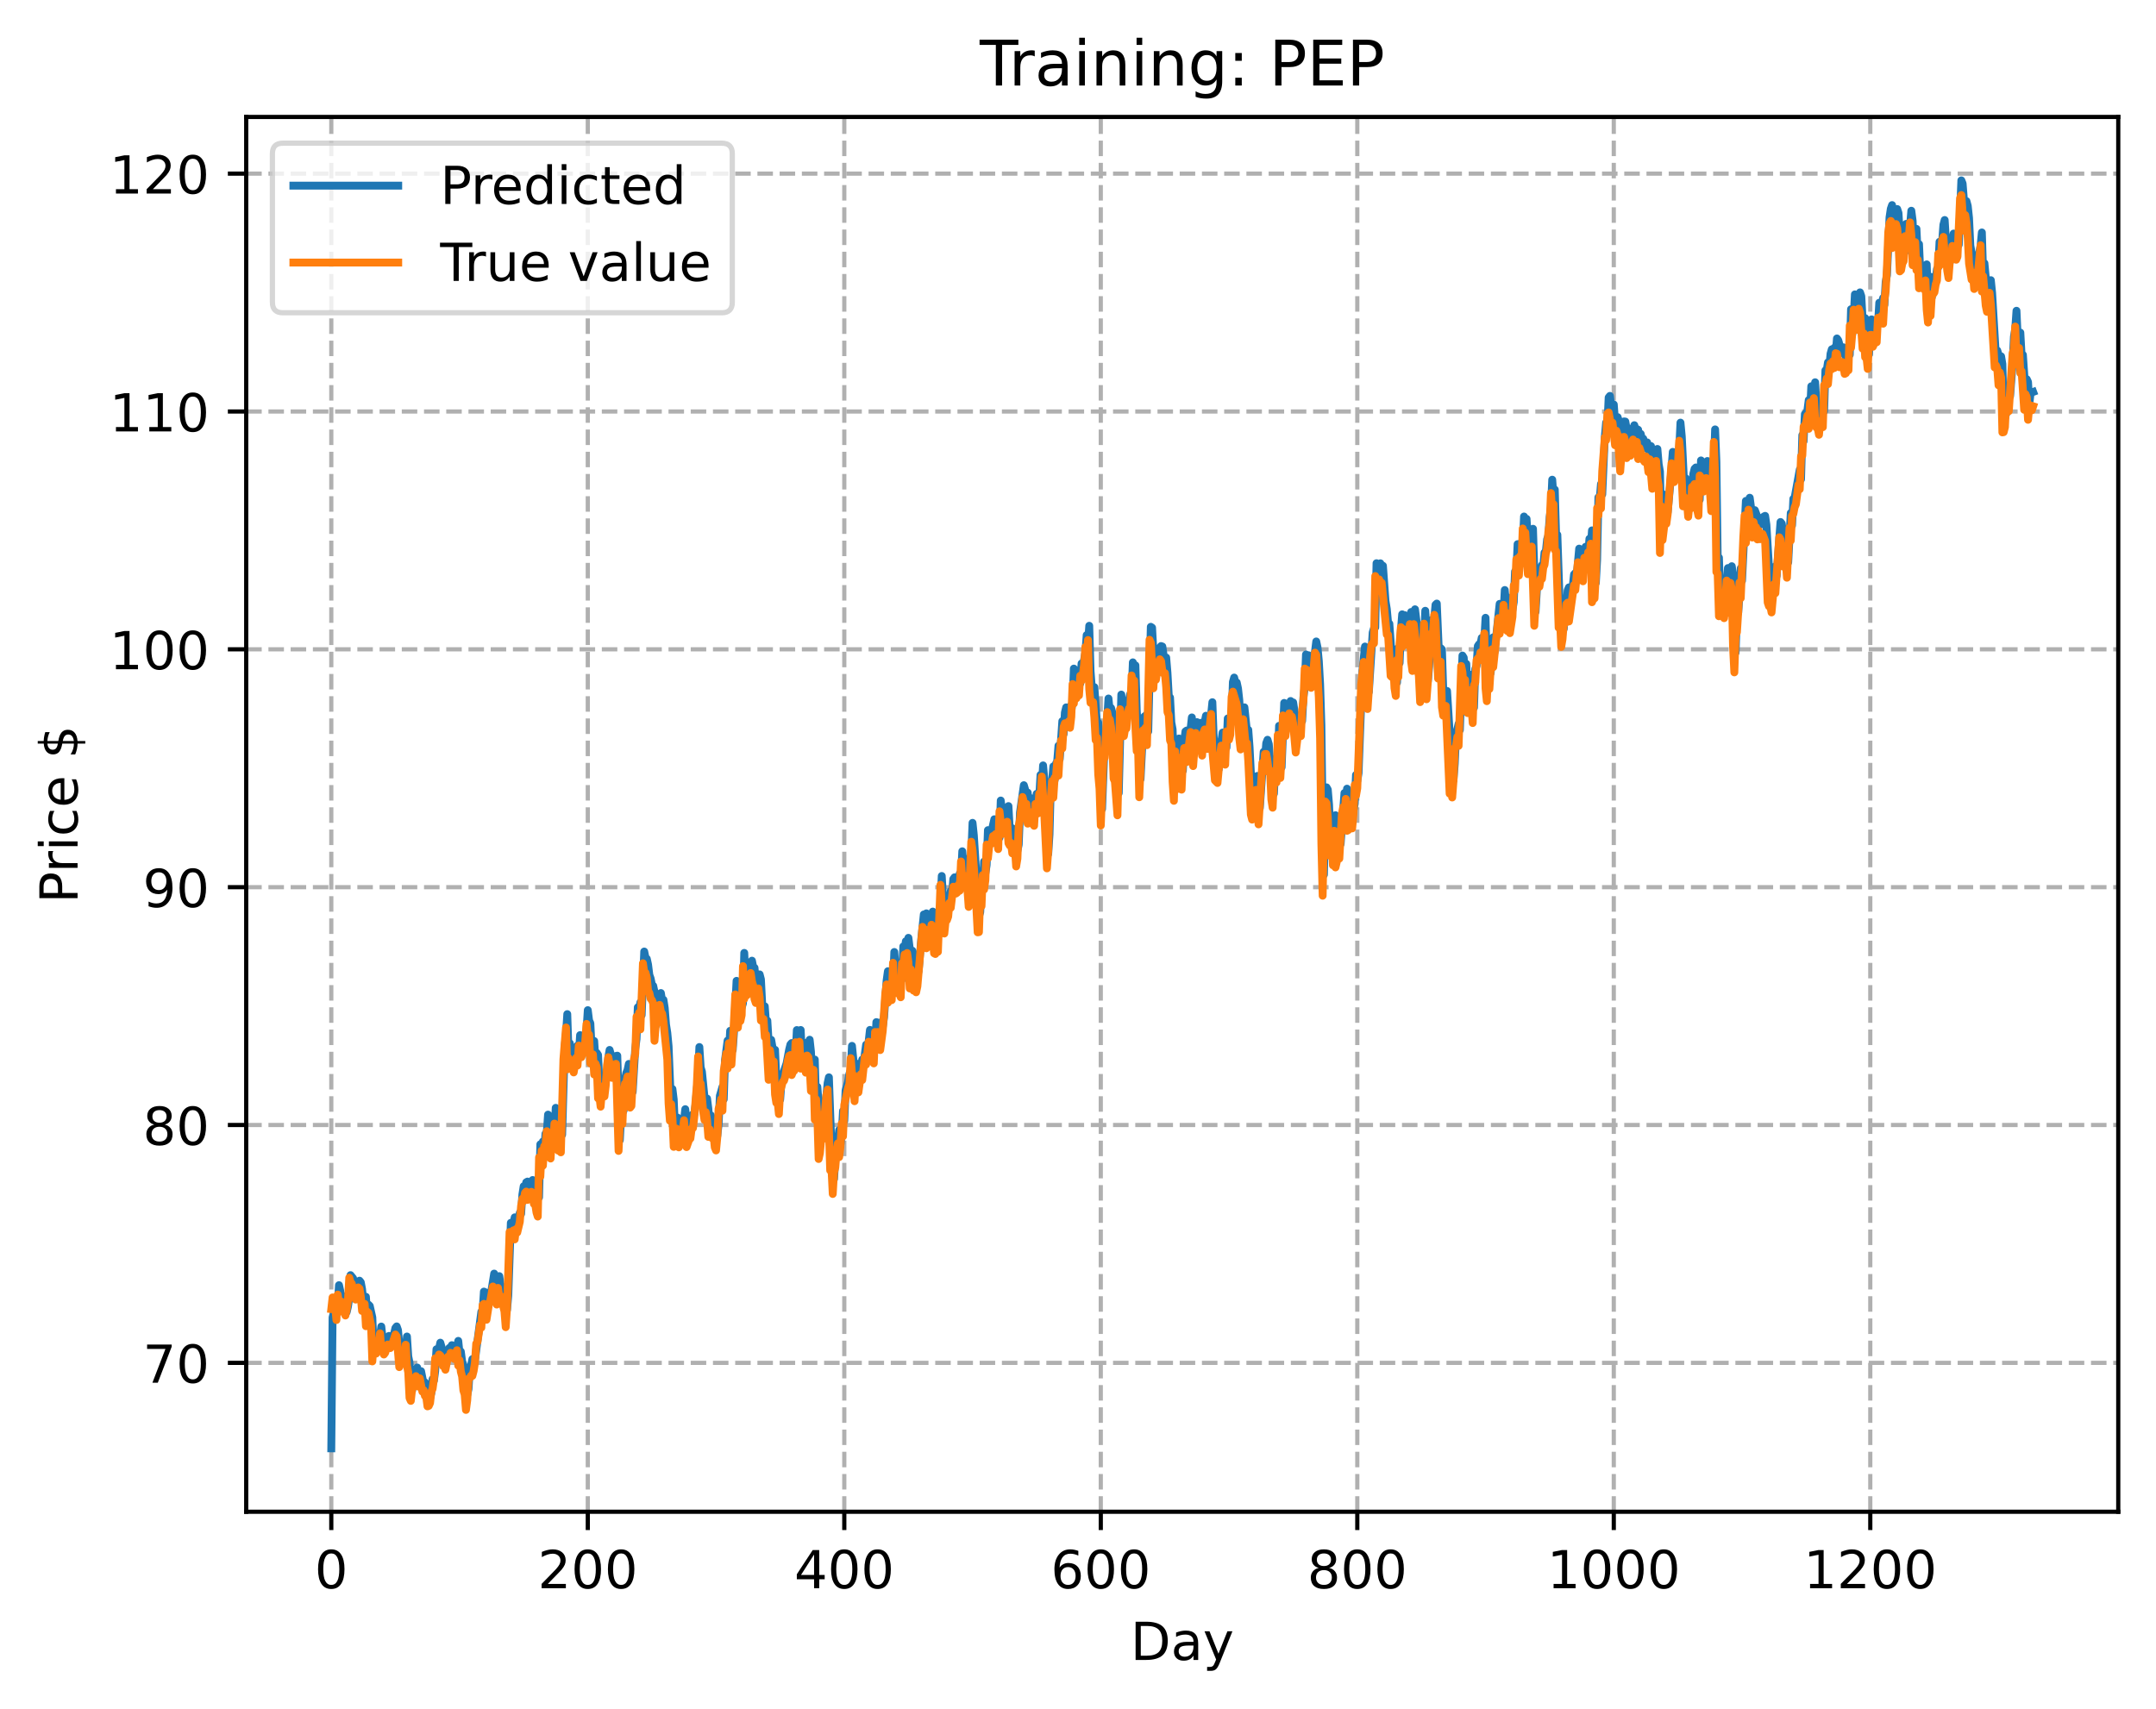 <?xml version="1.0" encoding="utf-8" standalone="no"?>
<!DOCTYPE svg PUBLIC "-//W3C//DTD SVG 1.1//EN"
  "http://www.w3.org/Graphics/SVG/1.1/DTD/svg11.dtd">
<!-- Created with matplotlib (https://matplotlib.org/) -->
<svg height="325.986pt" version="1.1" viewBox="0 0 411.286 325.986" width="411.286pt" xmlns="http://www.w3.org/2000/svg" xmlns:xlink="http://www.w3.org/1999/xlink">
 <defs>
  <style type="text/css">
*{stroke-linecap:butt;stroke-linejoin:round;}
  </style>
 </defs>
 <g id="figure_1">
  <g id="patch_1">
   <path d="M 0 325.986 
L 411.286 325.986 
L 411.286 0 
L 0 0 
z
" style="fill:#ffffff;"/>
  </g>
  <g id="axes_1">
   <g id="patch_2">
    <path d="M 46.966 288.43 
L 404.086 288.43 
L 404.086 22.318 
L 46.966 22.318 
z
" style="fill:#ffffff;"/>
   </g>
   <g id="matplotlib.axis_1">
    <g id="xtick_1">
     <g id="line2d_1">
      <path clip-path="url(#p5c962ddf27)" d="M 63.198 288.43 
L 63.198 22.318 
" style="fill:none;stroke:#b0b0b0;stroke-dasharray:2.96,1.28;stroke-dashoffset:0;stroke-width:0.8;"/>
     </g>
     <g id="line2d_2">
      <defs>
       <path d="M 0 0 
L 0 3.5 
" id="m03417d78a3" style="stroke:#000000;stroke-width:0.8;"/>
      </defs>
      <g>
       <use style="stroke:#000000;stroke-width:0.8;" x="63.198" xlink:href="#m03417d78a3" y="288.43"/>
      </g>
     </g>
     <g id="text_1">
      <!-- 0 -->
      <defs>
       <path d="M 31.781 66.406 
Q 24.172 66.406 20.328 58.906 
Q 16.5 51.422 16.5 36.375 
Q 16.5 21.391 20.328 13.891 
Q 24.172 6.391 31.781 6.391 
Q 39.453 6.391 43.281 13.891 
Q 47.125 21.391 47.125 36.375 
Q 47.125 51.422 43.281 58.906 
Q 39.453 66.406 31.781 66.406 
z
M 31.781 74.219 
Q 44.047 74.219 50.516 64.516 
Q 56.984 54.828 56.984 36.375 
Q 56.984 17.969 50.516 8.266 
Q 44.047 -1.422 31.781 -1.422 
Q 19.531 -1.422 13.062 8.266 
Q 6.594 17.969 6.594 36.375 
Q 6.594 54.828 13.062 64.516 
Q 19.531 74.219 31.781 74.219 
z
" id="DejaVuSans-48"/>
      </defs>
      <g transform="translate(60.017 303.029)scale(0.1 -0.1)">
       <use xlink:href="#DejaVuSans-48"/>
      </g>
     </g>
    </g>
    <g id="xtick_2">
     <g id="line2d_3">
      <path clip-path="url(#p5c962ddf27)" d="M 112.129 288.43 
L 112.129 22.318 
" style="fill:none;stroke:#b0b0b0;stroke-dasharray:2.96,1.28;stroke-dashoffset:0;stroke-width:0.8;"/>
     </g>
     <g id="line2d_4">
      <g>
       <use style="stroke:#000000;stroke-width:0.8;" x="112.129" xlink:href="#m03417d78a3" y="288.43"/>
      </g>
     </g>
     <g id="text_2">
      <!-- 200 -->
      <defs>
       <path d="M 19.188 8.297 
L 53.609 8.297 
L 53.609 0 
L 7.328 0 
L 7.328 8.297 
Q 12.938 14.109 22.625 23.891 
Q 32.328 33.688 34.812 36.531 
Q 39.547 41.844 41.422 45.531 
Q 43.312 49.219 43.312 52.781 
Q 43.312 58.594 39.234 62.25 
Q 35.156 65.922 28.609 65.922 
Q 23.969 65.922 18.812 64.312 
Q 13.672 62.703 7.812 59.422 
L 7.812 69.391 
Q 13.766 71.781 18.938 73 
Q 24.125 74.219 28.422 74.219 
Q 39.75 74.219 46.484 68.547 
Q 53.219 62.891 53.219 53.422 
Q 53.219 48.922 51.531 44.891 
Q 49.859 40.875 45.406 35.406 
Q 44.188 33.984 37.641 27.219 
Q 31.109 20.453 19.188 8.297 
z
" id="DejaVuSans-50"/>
      </defs>
      <g transform="translate(102.585 303.029)scale(0.1 -0.1)">
       <use xlink:href="#DejaVuSans-50"/>
       <use x="63.623" xlink:href="#DejaVuSans-48"/>
       <use x="127.246" xlink:href="#DejaVuSans-48"/>
      </g>
     </g>
    </g>
    <g id="xtick_3">
     <g id="line2d_5">
      <path clip-path="url(#p5c962ddf27)" d="M 161.06 288.43 
L 161.06 22.318 
" style="fill:none;stroke:#b0b0b0;stroke-dasharray:2.96,1.28;stroke-dashoffset:0;stroke-width:0.8;"/>
     </g>
     <g id="line2d_6">
      <g>
       <use style="stroke:#000000;stroke-width:0.8;" x="161.06" xlink:href="#m03417d78a3" y="288.43"/>
      </g>
     </g>
     <g id="text_3">
      <!-- 400 -->
      <defs>
       <path d="M 37.797 64.312 
L 12.891 25.391 
L 37.797 25.391 
z
M 35.203 72.906 
L 47.609 72.906 
L 47.609 25.391 
L 58.016 25.391 
L 58.016 17.188 
L 47.609 17.188 
L 47.609 0 
L 37.797 0 
L 37.797 17.188 
L 4.891 17.188 
L 4.891 26.703 
z
" id="DejaVuSans-52"/>
      </defs>
      <g transform="translate(151.516 303.029)scale(0.1 -0.1)">
       <use xlink:href="#DejaVuSans-52"/>
       <use x="63.623" xlink:href="#DejaVuSans-48"/>
       <use x="127.246" xlink:href="#DejaVuSans-48"/>
      </g>
     </g>
    </g>
    <g id="xtick_4">
     <g id="line2d_7">
      <path clip-path="url(#p5c962ddf27)" d="M 209.99 288.43 
L 209.99 22.318 
" style="fill:none;stroke:#b0b0b0;stroke-dasharray:2.96,1.28;stroke-dashoffset:0;stroke-width:0.8;"/>
     </g>
     <g id="line2d_8">
      <g>
       <use style="stroke:#000000;stroke-width:0.8;" x="209.99" xlink:href="#m03417d78a3" y="288.43"/>
      </g>
     </g>
     <g id="text_4">
      <!-- 600 -->
      <defs>
       <path d="M 33.016 40.375 
Q 26.375 40.375 22.484 35.828 
Q 18.609 31.297 18.609 23.391 
Q 18.609 15.531 22.484 10.953 
Q 26.375 6.391 33.016 6.391 
Q 39.656 6.391 43.531 10.953 
Q 47.406 15.531 47.406 23.391 
Q 47.406 31.297 43.531 35.828 
Q 39.656 40.375 33.016 40.375 
z
M 52.594 71.297 
L 52.594 62.312 
Q 48.875 64.062 45.094 64.984 
Q 41.312 65.922 37.594 65.922 
Q 27.828 65.922 22.672 59.328 
Q 17.531 52.734 16.797 39.406 
Q 19.672 43.656 24.016 45.922 
Q 28.375 48.188 33.594 48.188 
Q 44.578 48.188 50.953 41.516 
Q 57.328 34.859 57.328 23.391 
Q 57.328 12.156 50.688 5.359 
Q 44.047 -1.422 33.016 -1.422 
Q 20.359 -1.422 13.672 8.266 
Q 6.984 17.969 6.984 36.375 
Q 6.984 53.656 15.188 63.938 
Q 23.391 74.219 37.203 74.219 
Q 40.922 74.219 44.703 73.484 
Q 48.484 72.75 52.594 71.297 
z
" id="DejaVuSans-54"/>
      </defs>
      <g transform="translate(200.446 303.029)scale(0.1 -0.1)">
       <use xlink:href="#DejaVuSans-54"/>
       <use x="63.623" xlink:href="#DejaVuSans-48"/>
       <use x="127.246" xlink:href="#DejaVuSans-48"/>
      </g>
     </g>
    </g>
    <g id="xtick_5">
     <g id="line2d_9">
      <path clip-path="url(#p5c962ddf27)" d="M 258.921 288.43 
L 258.921 22.318 
" style="fill:none;stroke:#b0b0b0;stroke-dasharray:2.96,1.28;stroke-dashoffset:0;stroke-width:0.8;"/>
     </g>
     <g id="line2d_10">
      <g>
       <use style="stroke:#000000;stroke-width:0.8;" x="258.921" xlink:href="#m03417d78a3" y="288.43"/>
      </g>
     </g>
     <g id="text_5">
      <!-- 800 -->
      <defs>
       <path d="M 31.781 34.625 
Q 24.75 34.625 20.719 30.859 
Q 16.703 27.094 16.703 20.516 
Q 16.703 13.922 20.719 10.156 
Q 24.75 6.391 31.781 6.391 
Q 38.812 6.391 42.859 10.172 
Q 46.922 13.969 46.922 20.516 
Q 46.922 27.094 42.891 30.859 
Q 38.875 34.625 31.781 34.625 
z
M 21.922 38.812 
Q 15.578 40.375 12.031 44.719 
Q 8.5 49.078 8.5 55.328 
Q 8.5 64.062 14.719 69.141 
Q 20.953 74.219 31.781 74.219 
Q 42.672 74.219 48.875 69.141 
Q 55.078 64.062 55.078 55.328 
Q 55.078 49.078 51.531 44.719 
Q 48 40.375 41.703 38.812 
Q 48.828 37.156 52.797 32.312 
Q 56.781 27.484 56.781 20.516 
Q 56.781 9.906 50.312 4.234 
Q 43.844 -1.422 31.781 -1.422 
Q 19.734 -1.422 13.25 4.234 
Q 6.781 9.906 6.781 20.516 
Q 6.781 27.484 10.781 32.312 
Q 14.797 37.156 21.922 38.812 
z
M 18.312 54.391 
Q 18.312 48.734 21.844 45.562 
Q 25.391 42.391 31.781 42.391 
Q 38.141 42.391 41.719 45.562 
Q 45.312 48.734 45.312 54.391 
Q 45.312 60.062 41.719 63.234 
Q 38.141 66.406 31.781 66.406 
Q 25.391 66.406 21.844 63.234 
Q 18.312 60.062 18.312 54.391 
z
" id="DejaVuSans-56"/>
      </defs>
      <g transform="translate(249.377 303.029)scale(0.1 -0.1)">
       <use xlink:href="#DejaVuSans-56"/>
       <use x="63.623" xlink:href="#DejaVuSans-48"/>
       <use x="127.246" xlink:href="#DejaVuSans-48"/>
      </g>
     </g>
    </g>
    <g id="xtick_6">
     <g id="line2d_11">
      <path clip-path="url(#p5c962ddf27)" d="M 307.851 288.43 
L 307.851 22.318 
" style="fill:none;stroke:#b0b0b0;stroke-dasharray:2.96,1.28;stroke-dashoffset:0;stroke-width:0.8;"/>
     </g>
     <g id="line2d_12">
      <g>
       <use style="stroke:#000000;stroke-width:0.8;" x="307.851" xlink:href="#m03417d78a3" y="288.43"/>
      </g>
     </g>
     <g id="text_6">
      <!-- 1000 -->
      <defs>
       <path d="M 12.406 8.297 
L 28.516 8.297 
L 28.516 63.922 
L 10.984 60.406 
L 10.984 69.391 
L 28.422 72.906 
L 38.281 72.906 
L 38.281 8.297 
L 54.391 8.297 
L 54.391 0 
L 12.406 0 
z
" id="DejaVuSans-49"/>
      </defs>
      <g transform="translate(295.126 303.029)scale(0.1 -0.1)">
       <use xlink:href="#DejaVuSans-49"/>
       <use x="63.623" xlink:href="#DejaVuSans-48"/>
       <use x="127.246" xlink:href="#DejaVuSans-48"/>
       <use x="190.869" xlink:href="#DejaVuSans-48"/>
      </g>
     </g>
    </g>
    <g id="xtick_7">
     <g id="line2d_13">
      <path clip-path="url(#p5c962ddf27)" d="M 356.782 288.43 
L 356.782 22.318 
" style="fill:none;stroke:#b0b0b0;stroke-dasharray:2.96,1.28;stroke-dashoffset:0;stroke-width:0.8;"/>
     </g>
     <g id="line2d_14">
      <g>
       <use style="stroke:#000000;stroke-width:0.8;" x="356.782" xlink:href="#m03417d78a3" y="288.43"/>
      </g>
     </g>
     <g id="text_7">
      <!-- 1200 -->
      <g transform="translate(344.057 303.029)scale(0.1 -0.1)">
       <use xlink:href="#DejaVuSans-49"/>
       <use x="63.623" xlink:href="#DejaVuSans-50"/>
       <use x="127.246" xlink:href="#DejaVuSans-48"/>
       <use x="190.869" xlink:href="#DejaVuSans-48"/>
      </g>
     </g>
    </g>
    <g id="text_8">
     <!-- Day -->
     <defs>
      <path d="M 19.672 64.797 
L 19.672 8.109 
L 31.594 8.109 
Q 46.688 8.109 53.688 14.938 
Q 60.688 21.781 60.688 36.531 
Q 60.688 51.172 53.688 57.984 
Q 46.688 64.797 31.594 64.797 
z
M 9.812 72.906 
L 30.078 72.906 
Q 51.266 72.906 61.172 64.094 
Q 71.094 55.281 71.094 36.531 
Q 71.094 17.672 61.125 8.828 
Q 51.172 0 30.078 0 
L 9.812 0 
z
" id="DejaVuSans-68"/>
      <path d="M 34.281 27.484 
Q 23.391 27.484 19.188 25 
Q 14.984 22.516 14.984 16.5 
Q 14.984 11.719 18.141 8.906 
Q 21.297 6.109 26.703 6.109 
Q 34.188 6.109 38.703 11.406 
Q 43.219 16.703 43.219 25.484 
L 43.219 27.484 
z
M 52.203 31.203 
L 52.203 0 
L 43.219 0 
L 43.219 8.297 
Q 40.141 3.328 35.547 0.953 
Q 30.953 -1.422 24.312 -1.422 
Q 15.922 -1.422 10.953 3.297 
Q 6 8.016 6 15.922 
Q 6 25.141 12.172 29.828 
Q 18.359 34.516 30.609 34.516 
L 43.219 34.516 
L 43.219 35.406 
Q 43.219 41.609 39.141 45 
Q 35.062 48.391 27.688 48.391 
Q 23 48.391 18.547 47.266 
Q 14.109 46.141 10.016 43.891 
L 10.016 52.203 
Q 14.938 54.109 19.578 55.047 
Q 24.219 56 28.609 56 
Q 40.484 56 46.344 49.844 
Q 52.203 43.703 52.203 31.203 
z
" id="DejaVuSans-97"/>
      <path d="M 32.172 -5.078 
Q 28.375 -14.844 24.75 -17.812 
Q 21.141 -20.797 15.094 -20.797 
L 7.906 -20.797 
L 7.906 -13.281 
L 13.188 -13.281 
Q 16.891 -13.281 18.938 -11.516 
Q 21 -9.766 23.484 -3.219 
L 25.094 0.875 
L 2.984 54.688 
L 12.5 54.688 
L 29.594 11.922 
L 46.688 54.688 
L 56.203 54.688 
z
" id="DejaVuSans-121"/>
     </defs>
     <g transform="translate(215.652 316.707)scale(0.1 -0.1)">
      <use xlink:href="#DejaVuSans-68"/>
      <use x="77.002" xlink:href="#DejaVuSans-97"/>
      <use x="138.281" xlink:href="#DejaVuSans-121"/>
     </g>
    </g>
   </g>
   <g id="matplotlib.axis_2">
    <g id="ytick_1">
     <g id="line2d_15">
      <path clip-path="url(#p5c962ddf27)" d="M 46.966 260.022 
L 404.086 260.022 
" style="fill:none;stroke:#b0b0b0;stroke-dasharray:2.96,1.28;stroke-dashoffset:0;stroke-width:0.8;"/>
     </g>
     <g id="line2d_16">
      <defs>
       <path d="M 0 0 
L -3.5 0 
" id="mf925c4772d" style="stroke:#000000;stroke-width:0.8;"/>
      </defs>
      <g>
       <use style="stroke:#000000;stroke-width:0.8;" x="46.966" xlink:href="#mf925c4772d" y="260.022"/>
      </g>
     </g>
     <g id="text_9">
      <!-- 70 -->
      <defs>
       <path d="M 8.203 72.906 
L 55.078 72.906 
L 55.078 68.703 
L 28.609 0 
L 18.312 0 
L 43.219 64.594 
L 8.203 64.594 
z
" id="DejaVuSans-55"/>
      </defs>
      <g transform="translate(27.241 263.821)scale(0.1 -0.1)">
       <use xlink:href="#DejaVuSans-55"/>
       <use x="63.623" xlink:href="#DejaVuSans-48"/>
      </g>
     </g>
    </g>
    <g id="ytick_2">
     <g id="line2d_17">
      <path clip-path="url(#p5c962ddf27)" d="M 46.966 214.643 
L 404.086 214.643 
" style="fill:none;stroke:#b0b0b0;stroke-dasharray:2.96,1.28;stroke-dashoffset:0;stroke-width:0.8;"/>
     </g>
     <g id="line2d_18">
      <g>
       <use style="stroke:#000000;stroke-width:0.8;" x="46.966" xlink:href="#mf925c4772d" y="214.643"/>
      </g>
     </g>
     <g id="text_10">
      <!-- 80 -->
      <g transform="translate(27.241 218.443)scale(0.1 -0.1)">
       <use xlink:href="#DejaVuSans-56"/>
       <use x="63.623" xlink:href="#DejaVuSans-48"/>
      </g>
     </g>
    </g>
    <g id="ytick_3">
     <g id="line2d_19">
      <path clip-path="url(#p5c962ddf27)" d="M 46.966 169.265 
L 404.086 169.265 
" style="fill:none;stroke:#b0b0b0;stroke-dasharray:2.96,1.28;stroke-dashoffset:0;stroke-width:0.8;"/>
     </g>
     <g id="line2d_20">
      <g>
       <use style="stroke:#000000;stroke-width:0.8;" x="46.966" xlink:href="#mf925c4772d" y="169.265"/>
      </g>
     </g>
     <g id="text_11">
      <!-- 90 -->
      <defs>
       <path d="M 10.984 1.516 
L 10.984 10.5 
Q 14.703 8.734 18.5 7.812 
Q 22.312 6.891 25.984 6.891 
Q 35.75 6.891 40.891 13.453 
Q 46.047 20.016 46.781 33.406 
Q 43.953 29.203 39.594 26.953 
Q 35.25 24.703 29.984 24.703 
Q 19.047 24.703 12.672 31.312 
Q 6.297 37.938 6.297 49.422 
Q 6.297 60.641 12.938 67.422 
Q 19.578 74.219 30.609 74.219 
Q 43.266 74.219 49.922 64.516 
Q 56.594 54.828 56.594 36.375 
Q 56.594 19.141 48.406 8.859 
Q 40.234 -1.422 26.422 -1.422 
Q 22.703 -1.422 18.891 -0.688 
Q 15.094 0.047 10.984 1.516 
z
M 30.609 32.422 
Q 37.25 32.422 41.125 36.953 
Q 45.016 41.5 45.016 49.422 
Q 45.016 57.281 41.125 61.844 
Q 37.25 66.406 30.609 66.406 
Q 23.969 66.406 20.094 61.844 
Q 16.219 57.281 16.219 49.422 
Q 16.219 41.5 20.094 36.953 
Q 23.969 32.422 30.609 32.422 
z
" id="DejaVuSans-57"/>
      </defs>
      <g transform="translate(27.241 173.064)scale(0.1 -0.1)">
       <use xlink:href="#DejaVuSans-57"/>
       <use x="63.623" xlink:href="#DejaVuSans-48"/>
      </g>
     </g>
    </g>
    <g id="ytick_4">
     <g id="line2d_21">
      <path clip-path="url(#p5c962ddf27)" d="M 46.966 123.886 
L 404.086 123.886 
" style="fill:none;stroke:#b0b0b0;stroke-dasharray:2.96,1.28;stroke-dashoffset:0;stroke-width:0.8;"/>
     </g>
     <g id="line2d_22">
      <g>
       <use style="stroke:#000000;stroke-width:0.8;" x="46.966" xlink:href="#mf925c4772d" y="123.886"/>
      </g>
     </g>
     <g id="text_12">
      <!-- 100 -->
      <g transform="translate(20.878 127.686)scale(0.1 -0.1)">
       <use xlink:href="#DejaVuSans-49"/>
       <use x="63.623" xlink:href="#DejaVuSans-48"/>
       <use x="127.246" xlink:href="#DejaVuSans-48"/>
      </g>
     </g>
    </g>
    <g id="ytick_5">
     <g id="line2d_23">
      <path clip-path="url(#p5c962ddf27)" d="M 46.966 78.508 
L 404.086 78.508 
" style="fill:none;stroke:#b0b0b0;stroke-dasharray:2.96,1.28;stroke-dashoffset:0;stroke-width:0.8;"/>
     </g>
     <g id="line2d_24">
      <g>
       <use style="stroke:#000000;stroke-width:0.8;" x="46.966" xlink:href="#mf925c4772d" y="78.508"/>
      </g>
     </g>
     <g id="text_13">
      <!-- 110 -->
      <g transform="translate(20.878 82.307)scale(0.1 -0.1)">
       <use xlink:href="#DejaVuSans-49"/>
       <use x="63.623" xlink:href="#DejaVuSans-49"/>
       <use x="127.246" xlink:href="#DejaVuSans-48"/>
      </g>
     </g>
    </g>
    <g id="ytick_6">
     <g id="line2d_25">
      <path clip-path="url(#p5c962ddf27)" d="M 46.966 33.129 
L 404.086 33.129 
" style="fill:none;stroke:#b0b0b0;stroke-dasharray:2.96,1.28;stroke-dashoffset:0;stroke-width:0.8;"/>
     </g>
     <g id="line2d_26">
      <g>
       <use style="stroke:#000000;stroke-width:0.8;" x="46.966" xlink:href="#mf925c4772d" y="33.129"/>
      </g>
     </g>
     <g id="text_14">
      <!-- 120 -->
      <g transform="translate(20.878 36.929)scale(0.1 -0.1)">
       <use xlink:href="#DejaVuSans-49"/>
       <use x="63.623" xlink:href="#DejaVuSans-50"/>
       <use x="127.246" xlink:href="#DejaVuSans-48"/>
      </g>
     </g>
    </g>
    <g id="text_15">
     <!-- Price $ -->
     <defs>
      <path d="M 19.672 64.797 
L 19.672 37.406 
L 32.078 37.406 
Q 38.969 37.406 42.719 40.969 
Q 46.484 44.531 46.484 51.125 
Q 46.484 57.672 42.719 61.234 
Q 38.969 64.797 32.078 64.797 
z
M 9.812 72.906 
L 32.078 72.906 
Q 44.344 72.906 50.609 67.359 
Q 56.891 61.812 56.891 51.125 
Q 56.891 40.328 50.609 34.812 
Q 44.344 29.297 32.078 29.297 
L 19.672 29.297 
L 19.672 0 
L 9.812 0 
z
" id="DejaVuSans-80"/>
      <path d="M 41.109 46.297 
Q 39.594 47.172 37.812 47.578 
Q 36.031 48 33.891 48 
Q 26.266 48 22.188 43.047 
Q 18.109 38.094 18.109 28.812 
L 18.109 0 
L 9.078 0 
L 9.078 54.688 
L 18.109 54.688 
L 18.109 46.188 
Q 20.953 51.172 25.484 53.578 
Q 30.031 56 36.531 56 
Q 37.453 56 38.578 55.875 
Q 39.703 55.766 41.062 55.516 
z
" id="DejaVuSans-114"/>
      <path d="M 9.422 54.688 
L 18.406 54.688 
L 18.406 0 
L 9.422 0 
z
M 9.422 75.984 
L 18.406 75.984 
L 18.406 64.594 
L 9.422 64.594 
z
" id="DejaVuSans-105"/>
      <path d="M 48.781 52.594 
L 48.781 44.188 
Q 44.969 46.297 41.141 47.344 
Q 37.312 48.391 33.406 48.391 
Q 24.656 48.391 19.812 42.844 
Q 14.984 37.312 14.984 27.297 
Q 14.984 17.281 19.812 11.734 
Q 24.656 6.203 33.406 6.203 
Q 37.312 6.203 41.141 7.25 
Q 44.969 8.297 48.781 10.406 
L 48.781 2.094 
Q 45.016 0.344 40.984 -0.531 
Q 36.969 -1.422 32.422 -1.422 
Q 20.062 -1.422 12.781 6.344 
Q 5.516 14.109 5.516 27.297 
Q 5.516 40.672 12.859 48.328 
Q 20.219 56 33.016 56 
Q 37.156 56 41.109 55.141 
Q 45.062 54.297 48.781 52.594 
z
" id="DejaVuSans-99"/>
      <path d="M 56.203 29.594 
L 56.203 25.203 
L 14.891 25.203 
Q 15.484 15.922 20.484 11.062 
Q 25.484 6.203 34.422 6.203 
Q 39.594 6.203 44.453 7.469 
Q 49.312 8.734 54.109 11.281 
L 54.109 2.781 
Q 49.266 0.734 44.188 -0.344 
Q 39.109 -1.422 33.891 -1.422 
Q 20.797 -1.422 13.156 6.188 
Q 5.516 13.812 5.516 26.812 
Q 5.516 40.234 12.766 48.109 
Q 20.016 56 32.328 56 
Q 43.359 56 49.781 48.891 
Q 56.203 41.797 56.203 29.594 
z
M 47.219 32.234 
Q 47.125 39.594 43.094 43.984 
Q 39.062 48.391 32.422 48.391 
Q 24.906 48.391 20.391 44.141 
Q 15.875 39.891 15.188 32.172 
z
" id="DejaVuSans-101"/>
      <path id="DejaVuSans-32"/>
      <path d="M 33.797 -14.703 
L 28.906 -14.703 
L 28.859 0 
Q 23.734 0.094 18.609 1.188 
Q 13.484 2.297 8.297 4.5 
L 8.297 13.281 
Q 13.281 10.156 18.375 8.562 
Q 23.484 6.984 28.906 6.938 
L 28.906 29.203 
Q 18.109 30.953 13.203 35.156 
Q 8.297 39.359 8.297 46.688 
Q 8.297 54.641 13.625 59.219 
Q 18.953 63.812 28.906 64.5 
L 28.906 75.984 
L 33.797 75.984 
L 33.797 64.656 
Q 38.328 64.453 42.578 63.688 
Q 46.828 62.938 50.875 61.625 
L 50.875 53.078 
Q 46.828 55.125 42.547 56.25 
Q 38.281 57.375 33.797 57.562 
L 33.797 36.719 
Q 44.875 35.016 50.094 30.609 
Q 55.328 26.219 55.328 18.609 
Q 55.328 10.359 49.781 5.594 
Q 44.234 0.828 33.797 0.094 
z
M 28.906 37.594 
L 28.906 57.625 
Q 23.25 56.984 20.266 54.391 
Q 17.281 51.812 17.281 47.516 
Q 17.281 43.312 20.031 40.969 
Q 22.797 38.625 28.906 37.594 
z
M 33.797 28.219 
L 33.797 7.078 
Q 39.984 7.906 43.141 10.594 
Q 46.297 13.281 46.297 17.672 
Q 46.297 21.969 43.281 24.5 
Q 40.281 27.047 33.797 28.219 
z
" id="DejaVuSans-36"/>
     </defs>
     <g transform="translate(14.798 172.342)rotate(-90)scale(0.1 -0.1)">
      <use xlink:href="#DejaVuSans-80"/>
      <use x="58.553" xlink:href="#DejaVuSans-114"/>
      <use x="99.666" xlink:href="#DejaVuSans-105"/>
      <use x="127.449" xlink:href="#DejaVuSans-99"/>
      <use x="182.43" xlink:href="#DejaVuSans-101"/>
      <use x="243.953" xlink:href="#DejaVuSans-32"/>
      <use x="275.74" xlink:href="#DejaVuSans-36"/>
     </g>
    </g>
   </g>
   <g id="line2d_27">
    <path clip-path="url(#p5c962ddf27)" d="M 63.198 276.334 
L 63.443 251.361 
L 63.688 250.347 
L 63.932 248.666 
L 64.177 248.032 
L 64.422 249.147 
L 64.666 245.201 
L 64.911 246.313 
L 65.156 248.015 
L 65.4 247.258 
L 65.645 249.57 
L 65.89 249.576 
L 66.134 250.326 
L 66.379 249.272 
L 66.623 247.647 
L 66.868 243.29 
L 67.357 243.889 
L 67.602 245.158 
L 67.847 245.53 
L 68.091 246.766 
L 68.336 244.973 
L 68.581 244.348 
L 68.825 244.653 
L 69.07 245.955 
L 69.315 248.393 
L 69.559 247.736 
L 69.804 247.416 
L 70.049 251.01 
L 70.293 248.918 
L 70.538 249.171 
L 71.027 251.359 
L 71.272 257.424 
L 71.517 254.493 
L 71.761 256.201 
L 72.006 256.663 
L 72.251 255.297 
L 72.495 254.946 
L 72.74 253.098 
L 72.984 255.363 
L 73.229 255.467 
L 73.474 256.72 
L 74.208 254.885 
L 74.697 255.547 
L 74.942 255.485 
L 75.431 253.366 
L 75.676 253.07 
L 75.92 253.765 
L 76.41 258.975 
L 76.654 258.288 
L 76.899 257.094 
L 77.144 257.007 
L 77.388 257.872 
L 77.633 255 
L 77.878 258.772 
L 78.122 259.979 
L 78.367 264.466 
L 78.611 265.298 
L 78.856 263.433 
L 79.101 262.996 
L 79.59 260.916 
L 79.835 262.817 
L 80.079 263.204 
L 80.324 261.61 
L 80.813 264.059 
L 81.058 263.735 
L 81.303 264.898 
L 81.547 264.944 
L 81.792 266.597 
L 82.037 266.705 
L 82.281 265.771 
L 82.526 263.123 
L 82.771 263.427 
L 83.015 261.588 
L 83.26 257.43 
L 83.505 257.884 
L 83.749 257.344 
L 83.994 256.175 
L 84.728 258.705 
L 84.972 258.697 
L 85.217 259.324 
L 85.462 257.933 
L 85.706 257.188 
L 85.951 257.177 
L 86.196 256.649 
L 86.44 257.021 
L 86.685 257.016 
L 86.93 257.737 
L 87.174 257.059 
L 87.419 255.833 
L 87.664 258.205 
L 87.908 257.865 
L 88.153 259.717 
L 88.398 260.399 
L 88.887 264.317 
L 89.132 266.124 
L 89.376 265.001 
L 89.621 261.158 
L 89.866 260.469 
L 90.11 259.316 
L 90.355 259.591 
L 90.599 259.527 
L 91.823 250.266 
L 92.067 250.21 
L 92.312 246.429 
L 92.557 246.546 
L 92.801 247.183 
L 93.046 249.401 
L 93.291 247.287 
L 93.78 246.037 
L 94.269 242.995 
L 95.003 246.63 
L 95.248 243.479 
L 95.493 245.229 
L 95.737 245.398 
L 96.227 246.982 
L 96.471 247.161 
L 96.716 249.913 
L 96.96 247.209 
L 97.45 233.301 
L 97.694 233.243 
L 97.939 233.463 
L 98.184 232.266 
L 98.428 234.175 
L 98.673 232.491 
L 98.918 232.351 
L 99.162 231.39 
L 99.407 231.595 
L 99.652 227.902 
L 99.896 226.331 
L 100.141 227.183 
L 100.386 225.578 
L 100.63 225.437 
L 100.875 226.634 
L 101.364 225.653 
L 101.609 225.141 
L 101.854 225.621 
L 102.098 226.867 
L 102.343 227.389 
L 102.587 228.508 
L 102.832 228.447 
L 103.077 218.323 
L 103.321 222.516 
L 103.566 217.795 
L 103.811 220.029 
L 104.055 216.304 
L 104.3 216.249 
L 104.545 212.662 
L 104.789 216.569 
L 105.034 214.635 
L 105.279 218.61 
L 105.523 214.595 
L 105.768 216.06 
L 106.013 211.368 
L 106.502 212.523 
L 106.747 216.455 
L 106.991 212.528 
L 107.236 216.491 
L 107.725 199.771 
L 107.97 197.413 
L 108.215 193.486 
L 108.459 201.007 
L 108.704 199.041 
L 108.948 200.677 
L 109.193 200.398 
L 109.438 200.65 
L 109.682 201.754 
L 110.172 199.488 
L 110.416 201.323 
L 110.661 197.494 
L 110.906 197.686 
L 111.15 199.16 
L 111.395 198.497 
L 111.64 198.544 
L 111.884 196.591 
L 112.129 192.731 
L 112.374 194.695 
L 112.618 195.23 
L 112.863 200.315 
L 113.108 199.783 
L 113.352 198.618 
L 113.597 202.529 
L 113.842 200.894 
L 114.086 201.274 
L 114.331 206.532 
L 114.575 205.629 
L 114.82 208.124 
L 115.309 205.609 
L 115.554 206.336 
L 115.799 205.124 
L 116.043 201.711 
L 116.288 200.321 
L 116.533 201.192 
L 116.777 203.158 
L 117.022 203.583 
L 117.267 203.141 
L 117.511 201.474 
L 117.756 201.416 
L 118.245 217.527 
L 118.49 212.738 
L 118.979 211.84 
L 119.224 206.044 
L 119.469 204.728 
L 119.713 204.128 
L 119.958 202.989 
L 120.203 205.102 
L 120.447 208.484 
L 120.692 208.326 
L 121.181 200.105 
L 121.426 198.255 
L 121.67 192.185 
L 121.915 192.734 
L 122.16 191.253 
L 122.404 193.678 
L 122.894 181.547 
L 123.138 182.733 
L 123.383 182.924 
L 123.628 184.039 
L 123.872 186.012 
L 124.117 186.691 
L 124.362 187.88 
L 124.606 188.085 
L 124.851 189.216 
L 125.096 195.702 
L 125.34 193.081 
L 125.585 192.814 
L 125.83 192.2 
L 126.074 189.464 
L 126.319 191.02 
L 126.563 190.753 
L 126.808 192.326 
L 127.053 195.49 
L 127.297 197.049 
L 127.542 199.618 
L 128.031 211.666 
L 128.276 207.775 
L 128.521 209.794 
L 128.765 215.603 
L 129.01 215.207 
L 129.255 213.23 
L 129.499 214.263 
L 129.744 216.582 
L 129.989 214.909 
L 130.233 215.241 
L 130.478 213.815 
L 130.723 211.624 
L 131.212 216.232 
L 131.457 215.39 
L 131.946 214.745 
L 132.191 212.589 
L 132.435 212.59 
L 132.68 210.809 
L 133.169 205.287 
L 133.414 199.767 
L 133.658 203.646 
L 133.903 204.477 
L 134.392 209.347 
L 134.637 211.268 
L 134.882 209.595 
L 135.126 211.512 
L 135.371 214.724 
L 135.616 212.81 
L 135.86 214.08 
L 136.105 214.588 
L 136.35 213.722 
L 136.594 216.489 
L 136.839 216.689 
L 137.084 214.433 
L 137.328 209.064 
L 137.818 207.369 
L 138.062 209.745 
L 138.307 202.258 
L 138.796 198.534 
L 139.041 201.044 
L 139.285 196.676 
L 139.53 196.856 
L 139.775 200.34 
L 140.019 196.863 
L 140.509 187.139 
L 140.998 193.339 
L 141.243 191.249 
L 141.487 192.238 
L 141.732 191.421 
L 141.977 181.808 
L 142.221 187.009 
L 142.466 186.005 
L 142.711 187.845 
L 143.445 183.293 
L 143.689 184.554 
L 143.934 184.647 
L 144.178 187.281 
L 144.423 187.819 
L 144.668 185.925 
L 144.912 185.91 
L 145.157 186.852 
L 145.402 191.659 
L 145.646 192.074 
L 145.891 191.997 
L 146.136 195.319 
L 146.38 194.729 
L 146.87 202.888 
L 147.114 198.391 
L 147.604 201.216 
L 147.848 200.295 
L 148.093 205.777 
L 148.338 208.407 
L 148.582 208.171 
L 148.827 209.794 
L 149.072 206.467 
L 149.316 205.089 
L 150.05 202.879 
L 150.539 200.264 
L 150.784 199.277 
L 151.029 199.003 
L 151.273 202.448 
L 151.518 201.841 
L 151.763 201.657 
L 152.007 196.528 
L 152.252 197.407 
L 152.497 199.312 
L 152.741 196.515 
L 152.986 201.552 
L 153.231 201.291 
L 153.475 199.21 
L 153.72 198.989 
L 153.965 201.768 
L 154.209 198.938 
L 154.454 198.374 
L 154.699 200.628 
L 154.943 205.447 
L 155.188 203.114 
L 155.433 202.161 
L 155.677 210.78 
L 155.922 207.357 
L 156.166 210.415 
L 156.411 217.888 
L 156.656 217.281 
L 156.9 214.509 
L 157.145 214.348 
L 157.879 206.642 
L 158.124 205.544 
L 158.613 219.123 
L 158.858 219.891 
L 159.102 224.932 
L 159.347 221.055 
L 159.592 219.966 
L 160.081 215.603 
L 160.326 218.342 
L 160.57 216.467 
L 160.815 211.96 
L 161.06 213.864 
L 161.304 208.075 
L 161.794 206.32 
L 162.038 204.863 
L 162.283 204.245 
L 162.527 199.545 
L 163.261 206.731 
L 163.506 202.964 
L 163.751 203.337 
L 163.995 205.344 
L 164.485 202.16 
L 164.729 202.895 
L 165.219 199.321 
L 165.463 200.164 
L 165.708 198.683 
L 165.953 196.5 
L 166.197 199.42 
L 166.442 200.317 
L 166.687 198.884 
L 166.931 200.346 
L 167.176 195.011 
L 167.421 196.414 
L 167.665 195.112 
L 167.91 195.752 
L 168.154 197.56 
L 168.644 194.116 
L 169.133 187.076 
L 169.378 185.303 
L 169.622 188.458 
L 170.112 186.664 
L 170.356 188.166 
L 170.601 181.633 
L 170.846 184.788 
L 171.09 184.674 
L 171.335 186.325 
L 171.58 185.156 
L 171.824 184.775 
L 172.069 186.85 
L 172.314 180.57 
L 172.558 181.457 
L 172.803 179.581 
L 173.048 180.389 
L 173.292 178.933 
L 173.537 180.913 
L 173.782 185.721 
L 174.026 181.377 
L 174.515 186.118 
L 174.76 184.41 
L 175.005 186.136 
L 175.249 185.163 
L 175.739 179.25 
L 176.228 174.469 
L 176.473 176.939 
L 176.717 174.263 
L 176.962 177.03 
L 177.451 176.223 
L 177.696 175.756 
L 177.941 173.925 
L 178.43 179.307 
L 178.675 178.64 
L 178.919 176.995 
L 179.164 178.181 
L 179.653 167.132 
L 179.898 171.528 
L 180.142 173.868 
L 180.387 174.829 
L 180.632 172.78 
L 181.121 172.297 
L 181.366 169.977 
L 181.61 170.798 
L 181.855 167.714 
L 182.1 167.383 
L 182.344 168.214 
L 182.589 168.475 
L 182.834 167.976 
L 183.078 166.672 
L 183.323 167.222 
L 183.568 162.419 
L 183.812 165.344 
L 184.057 163.817 
L 184.302 165.334 
L 184.546 166.037 
L 184.791 165.624 
L 185.036 169.057 
L 185.525 156.995 
L 185.77 159.352 
L 186.748 174.807 
L 186.993 174.038 
L 187.237 167.405 
L 187.482 169.608 
L 187.727 164.382 
L 187.971 166.649 
L 188.216 165.026 
L 188.461 158.389 
L 188.705 160.82 
L 188.95 158.709 
L 189.195 158.442 
L 189.684 156.307 
L 189.929 157.652 
L 190.173 156.483 
L 190.418 157.569 
L 190.663 159.835 
L 190.907 152.734 
L 191.397 156.513 
L 191.641 154.792 
L 191.886 155.716 
L 192.13 155.492 
L 192.375 153.795 
L 192.62 158.186 
L 192.864 157.863 
L 193.109 158.32 
L 193.354 160.191 
L 193.598 158.166 
L 193.843 158.893 
L 194.088 162.316 
L 194.332 161.151 
L 194.577 155.023 
L 195.311 149.81 
L 195.556 150.645 
L 195.8 153.012 
L 196.045 151.221 
L 196.29 153.93 
L 196.534 152.245 
L 196.779 152.334 
L 197.024 152.707 
L 197.268 154.697 
L 197.513 155.365 
L 197.758 151.449 
L 198.002 151.648 
L 198.247 152.116 
L 198.491 147.844 
L 198.736 150.293 
L 198.981 146.034 
L 199.225 148.659 
L 199.959 162.926 
L 200.204 159.251 
L 200.449 150.062 
L 200.693 149.112 
L 200.938 146.224 
L 201.183 148.871 
L 201.427 145.719 
L 201.672 145.253 
L 201.917 142.279 
L 202.161 144.821 
L 202.651 137.59 
L 202.895 140.057 
L 203.14 135.955 
L 203.385 134.963 
L 203.629 135.161 
L 203.874 135.132 
L 204.118 134.789 
L 204.363 135.691 
L 204.608 133.773 
L 204.852 127.562 
L 205.097 131.841 
L 205.342 128.341 
L 205.586 130.863 
L 205.831 128.736 
L 206.076 130.386 
L 206.32 126.592 
L 206.565 127.244 
L 207.054 124.499 
L 207.299 121.164 
L 207.544 122.895 
L 207.788 119.396 
L 208.033 127.992 
L 208.278 131.259 
L 208.522 131.363 
L 208.767 131.104 
L 209.256 137.987 
L 209.501 137.879 
L 209.746 145.033 
L 209.99 147.676 
L 210.235 154.347 
L 210.724 141.517 
L 210.969 141.203 
L 211.458 133.27 
L 211.703 135.688 
L 211.947 135.076 
L 212.192 135.966 
L 212.437 139.078 
L 212.681 145.76 
L 212.926 146.58 
L 213.415 151.308 
L 213.905 132.523 
L 214.394 137.855 
L 214.639 137.927 
L 214.883 135.928 
L 215.128 136.441 
L 215.373 133.48 
L 215.617 132.399 
L 215.862 132.884 
L 216.106 126.374 
L 216.351 127.53 
L 216.596 126.943 
L 216.84 135.383 
L 217.085 139.894 
L 217.33 138.895 
L 217.574 148.646 
L 218.064 139.118 
L 218.308 136.706 
L 218.798 136.341 
L 219.042 139.564 
L 219.532 119.591 
L 219.776 119.763 
L 220.266 128.697 
L 220.51 124.193 
L 220.755 126.689 
L 221 125.461 
L 221.244 123.587 
L 221.489 123.261 
L 221.734 123.351 
L 221.978 125.065 
L 222.223 125.458 
L 222.467 125.454 
L 222.712 128.396 
L 222.957 132.772 
L 223.201 133.086 
L 223.446 137.824 
L 223.691 139.162 
L 223.935 145.962 
L 224.18 148.923 
L 224.425 140.995 
L 224.669 146.022 
L 224.914 140.906 
L 225.159 147.415 
L 225.403 145.128 
L 225.648 147.033 
L 225.893 141.53 
L 226.137 139.551 
L 226.382 139.377 
L 226.627 141.954 
L 227.116 139.117 
L 227.361 136.883 
L 227.85 143.665 
L 228.339 137.778 
L 228.584 138.059 
L 228.828 139.085 
L 229.073 137.911 
L 229.318 138.503 
L 229.562 141.541 
L 229.807 137.768 
L 230.052 136.559 
L 230.296 137.267 
L 230.541 139.969 
L 230.786 137.627 
L 231.03 136.423 
L 231.275 133.976 
L 231.52 140.495 
L 232.009 146.384 
L 232.254 146.847 
L 232.498 146.742 
L 232.743 143.215 
L 233.232 139.771 
L 233.477 142.29 
L 233.722 141.863 
L 233.966 142.625 
L 234.211 137.078 
L 234.455 138.144 
L 234.7 138.282 
L 234.945 137.361 
L 235.189 130.121 
L 235.434 129.274 
L 235.679 130.286 
L 235.923 130.213 
L 236.168 131.351 
L 236.413 133.57 
L 236.657 138.213 
L 236.902 140.258 
L 237.147 138.26 
L 237.391 134.952 
L 237.881 139.631 
L 238.125 139.243 
L 238.37 142.521 
L 238.859 152.298 
L 239.104 153.254 
L 239.349 152.205 
L 239.838 148.047 
L 240.082 149.675 
L 240.327 154.176 
L 241.061 143.436 
L 241.306 144.911 
L 241.55 141.784 
L 241.795 141.145 
L 242.04 141.981 
L 242.284 145.162 
L 242.529 144.756 
L 242.774 149.583 
L 243.018 151.423 
L 243.263 146.19 
L 243.508 145.599 
L 243.752 146.777 
L 243.997 138.486 
L 244.242 141.288 
L 244.486 146.376 
L 244.976 134.112 
L 245.22 134.807 
L 245.465 138.128 
L 245.709 135.368 
L 245.954 135.436 
L 246.199 133.746 
L 246.443 135.023 
L 246.688 134.019 
L 246.933 135.594 
L 247.422 140.558 
L 248.156 136.383 
L 248.401 137.544 
L 248.645 133.054 
L 248.89 131.142 
L 249.135 124.87 
L 249.379 125.272 
L 249.624 125.021 
L 249.869 125.37 
L 250.113 127.811 
L 250.358 128.349 
L 251.092 122.386 
L 251.337 123.548 
L 251.581 126.127 
L 251.826 130.492 
L 252.07 138.348 
L 252.315 156.965 
L 252.56 166.879 
L 252.804 155.168 
L 253.049 150.219 
L 253.294 150.65 
L 253.538 153.546 
L 253.783 160.073 
L 254.028 159.128 
L 254.272 156.549 
L 254.517 161.876 
L 254.762 155.535 
L 255.006 162.06 
L 255.251 161.402 
L 255.496 159.111 
L 255.74 161.039 
L 256.474 151.292 
L 256.719 153.312 
L 256.964 150.473 
L 257.208 155.45 
L 257.453 155.157 
L 257.697 155.506 
L 257.942 151.142 
L 258.187 154.627 
L 258.431 153.333 
L 258.676 147.851 
L 258.921 148.973 
L 259.165 147.494 
L 259.899 127.999 
L 260.389 123.358 
L 260.633 125.104 
L 260.878 129.932 
L 261.123 132.014 
L 261.857 120.691 
L 262.101 119.89 
L 262.346 119.7 
L 262.591 107.459 
L 262.835 110.088 
L 263.08 110.19 
L 263.325 107.477 
L 263.569 108.351 
L 263.814 107.945 
L 264.303 114.663 
L 264.548 116.171 
L 264.792 118.793 
L 265.037 118.997 
L 265.526 125.832 
L 265.771 126.205 
L 266.016 123.901 
L 266.26 128.733 
L 266.505 130.218 
L 266.75 123.637 
L 266.994 126.491 
L 267.239 120.302 
L 267.484 117.206 
L 267.728 120.657 
L 267.973 117.363 
L 268.218 118.54 
L 268.462 119.09 
L 268.707 117.823 
L 268.952 120.254 
L 269.196 116.765 
L 269.441 123.535 
L 269.685 125.158 
L 269.93 116.25 
L 270.419 120.099 
L 271.153 131.454 
L 271.398 130.187 
L 271.887 116.533 
L 272.132 120.662 
L 272.377 130.031 
L 272.621 127.193 
L 273.111 118.295 
L 273.355 118.486 
L 273.6 117.991 
L 273.845 115.385 
L 274.089 115.155 
L 274.579 126.62 
L 274.823 123.654 
L 275.068 123.915 
L 275.313 131.651 
L 275.557 133.15 
L 275.802 132.791 
L 276.046 131.831 
L 276.536 139.691 
L 276.78 147.875 
L 277.025 140.807 
L 277.27 148.86 
L 277.514 145.68 
L 277.759 140.239 
L 278.248 138.104 
L 278.493 139.273 
L 278.982 125.077 
L 279.227 125.483 
L 279.472 128.968 
L 279.716 126.659 
L 279.961 132.961 
L 280.206 133.977 
L 280.45 132.495 
L 280.695 128.731 
L 281.184 135.003 
L 281.429 127.627 
L 281.673 127.065 
L 281.918 123.262 
L 282.163 122.902 
L 282.407 122.943 
L 282.652 121.707 
L 282.897 123.685 
L 283.141 122.3 
L 283.386 117.873 
L 283.631 127.91 
L 283.875 130.883 
L 284.12 125.017 
L 284.365 128.398 
L 284.854 121.598 
L 285.099 124.441 
L 286.077 115.212 
L 286.322 118.05 
L 286.567 115.821 
L 286.811 117.11 
L 287.056 112.572 
L 287.301 115.421 
L 287.545 113.95 
L 287.79 117.382 
L 288.034 117.257 
L 288.279 117.772 
L 288.768 114.871 
L 289.013 109.046 
L 289.258 109.4 
L 289.502 103.817 
L 289.747 103.863 
L 289.992 106.639 
L 290.236 103.515 
L 290.481 104.285 
L 290.726 98.548 
L 290.97 101.848 
L 291.215 98.995 
L 291.704 106.568 
L 291.949 103.989 
L 292.194 104.624 
L 292.438 100.887 
L 292.928 116.731 
L 293.417 108.647 
L 293.661 109.508 
L 293.906 109.126 
L 294.151 107.831 
L 294.395 108.113 
L 294.64 105.434 
L 294.885 105.306 
L 295.129 102.915 
L 295.374 102.177 
L 295.619 98.645 
L 295.863 96.953 
L 296.108 91.522 
L 296.353 94.758 
L 296.597 93.411 
L 296.842 102.136 
L 297.087 102.041 
L 297.576 116.418 
L 297.821 114.639 
L 298.065 120.034 
L 298.31 119.973 
L 298.555 116.285 
L 298.799 116.269 
L 299.044 112.651 
L 299.289 112.071 
L 299.533 115.436 
L 299.778 114.079 
L 300.267 109.597 
L 300.512 109.335 
L 300.756 110.12 
L 301.246 104.675 
L 301.735 107.831 
L 301.98 106.698 
L 302.224 108.619 
L 302.469 104.325 
L 302.958 106.046 
L 303.203 102.791 
L 303.448 104.469 
L 303.692 101.194 
L 303.937 111.434 
L 304.182 111.075 
L 304.426 111.219 
L 304.671 106.838 
L 304.916 94.892 
L 305.16 95.279 
L 305.405 92.346 
L 305.649 94.319 
L 306.139 83.36 
L 306.383 80.634 
L 306.628 81.208 
L 306.873 75.839 
L 307.117 75.535 
L 307.362 77.568 
L 307.607 78.534 
L 307.851 77.174 
L 308.096 80.533 
L 308.341 81.981 
L 308.585 79.585 
L 308.83 80.364 
L 309.319 86.903 
L 309.564 84.316 
L 309.809 80.408 
L 310.053 80.432 
L 310.298 81.777 
L 310.543 84.344 
L 310.787 82.552 
L 311.032 81.816 
L 311.277 84.081 
L 311.521 83.525 
L 311.766 81.124 
L 312.01 82.138 
L 312.255 81.857 
L 312.5 81.994 
L 312.744 84.831 
L 312.989 82.778 
L 313.234 83.838 
L 313.478 83.703 
L 313.968 85.488 
L 314.212 84.404 
L 314.457 85.219 
L 314.702 87.363 
L 314.946 85.108 
L 315.191 88.57 
L 315.436 90.42 
L 315.925 85.843 
L 316.17 85.659 
L 316.414 88.559 
L 316.659 89.971 
L 316.904 102.436 
L 317.148 94.229 
L 317.393 100.064 
L 317.882 96.389 
L 318.127 97.753 
L 318.616 92.455 
L 319.105 86.219 
L 319.35 88.194 
L 319.595 88.868 
L 319.839 86.361 
L 320.084 86.949 
L 320.329 85.753 
L 320.573 80.634 
L 320.818 83.251 
L 321.307 93.143 
L 321.552 91.232 
L 321.797 93.08 
L 322.041 92.843 
L 322.286 95.376 
L 322.531 93.278 
L 322.775 93.692 
L 323.02 90.423 
L 323.265 89.436 
L 323.509 89.191 
L 323.754 92.624 
L 324.243 95.338 
L 324.488 87.847 
L 324.732 88.237 
L 325.222 91.106 
L 325.466 88.469 
L 325.711 87.957 
L 325.956 90.119 
L 326.2 90.62 
L 326.445 90.82 
L 326.69 94.291 
L 326.934 89.444 
L 327.179 81.926 
L 327.424 88.059 
L 327.668 106.153 
L 327.913 106.39 
L 328.158 114.066 
L 328.402 112.41 
L 328.647 112.293 
L 328.892 113.168 
L 329.136 114.87 
L 329.625 108.383 
L 329.87 114.011 
L 330.359 108.029 
L 330.604 109.734 
L 330.849 120.466 
L 331.093 124.499 
L 331.338 117.125 
L 331.583 116.934 
L 331.827 113.537 
L 332.072 108.426 
L 332.317 110.8 
L 333.051 95.567 
L 333.295 100.478 
L 333.785 94.966 
L 334.519 100.536 
L 334.763 97.342 
L 335.252 98.649 
L 335.497 100.01 
L 335.742 98.81 
L 335.986 100.059 
L 336.231 99.457 
L 336.476 98.552 
L 336.72 98.423 
L 336.965 100.11 
L 337.699 112.223 
L 337.944 111.907 
L 338.188 113.196 
L 338.678 108.054 
L 338.922 109.86 
L 339.412 102.785 
L 339.656 99.595 
L 339.901 99.902 
L 340.146 101.862 
L 340.39 104.9 
L 340.88 103.877 
L 341.124 107.291 
L 341.613 97.871 
L 341.858 100.238 
L 342.103 95.167 
L 342.347 94.98 
L 343.326 89.599 
L 343.571 91.451 
L 343.815 83.023 
L 344.06 84.177 
L 344.305 78.996 
L 344.549 79.007 
L 344.794 78.218 
L 345.039 76.326 
L 345.283 78.77 
L 345.528 73.698 
L 345.773 76.819 
L 346.262 72.933 
L 346.507 77.073 
L 346.751 78.449 
L 346.996 78.229 
L 347.24 79.934 
L 347.485 77.997 
L 347.73 78.083 
L 347.974 78.449 
L 348.219 70.67 
L 348.464 70.72 
L 348.708 69.132 
L 348.953 70.197 
L 349.198 67.495 
L 349.442 66.643 
L 349.687 67.371 
L 349.932 66.345 
L 350.176 67.706 
L 350.421 64.575 
L 350.666 64.915 
L 350.91 65.764 
L 351.155 67.285 
L 351.4 67.403 
L 351.644 66.264 
L 351.889 66.881 
L 352.134 68.377 
L 352.378 68.433 
L 352.623 67.341 
L 352.868 67.679 
L 353.112 58.995 
L 353.357 63.698 
L 353.601 60.781 
L 353.846 56.163 
L 354.091 58.682 
L 354.58 59.766 
L 354.825 55.783 
L 355.069 56.511 
L 355.314 60.972 
L 355.559 63.013 
L 355.803 60.692 
L 356.048 65.291 
L 356.293 64.835 
L 356.537 67.629 
L 356.782 62.315 
L 357.027 60.936 
L 357.271 61.252 
L 357.516 63.58 
L 358.005 61.694 
L 358.25 61.924 
L 358.495 57.758 
L 358.739 58.785 
L 358.984 58.265 
L 359.228 56.863 
L 359.473 58.158 
L 359.718 53.769 
L 359.962 52.527 
L 360.452 41.484 
L 360.696 39.831 
L 360.941 39.128 
L 361.186 43.758 
L 361.43 42.572 
L 361.675 40.773 
L 361.92 39.884 
L 362.164 40.639 
L 362.654 48.853 
L 362.898 48.458 
L 363.143 47.435 
L 363.388 48.054 
L 363.632 42.714 
L 363.877 42.732 
L 364.122 44.597 
L 364.366 43.089 
L 364.611 40.206 
L 364.856 42.096 
L 365.1 47.354 
L 365.345 44.15 
L 365.589 43.665 
L 365.834 48.609 
L 366.079 46.574 
L 366.323 52.156 
L 366.568 51.176 
L 366.813 51.018 
L 367.302 52.528 
L 367.547 50.441 
L 367.791 56.996 
L 368.036 58.458 
L 368.281 52.808 
L 368.525 56.707 
L 368.77 53.626 
L 369.015 53.196 
L 369.259 53.179 
L 369.504 51.32 
L 369.749 50.994 
L 369.993 46.126 
L 370.238 47.649 
L 370.483 46.27 
L 370.727 42.902 
L 370.972 41.978 
L 371.216 45.891 
L 371.461 45.937 
L 371.706 48.917 
L 371.95 50.077 
L 372.195 46.87 
L 372.44 46.014 
L 372.684 44.562 
L 372.929 45.904 
L 373.174 45.869 
L 373.418 47.084 
L 373.663 46.689 
L 374.152 34.414 
L 374.397 35.025 
L 374.886 41.197 
L 375.131 38.377 
L 375.376 39.292 
L 375.62 41.575 
L 375.865 46.845 
L 376.11 48.193 
L 376.354 50.428 
L 376.599 49.353 
L 376.844 51.767 
L 377.333 48.869 
L 377.577 48.202 
L 377.822 46.882 
L 378.067 44.35 
L 378.311 52.348 
L 378.556 50.226 
L 379.045 55.348 
L 379.29 56.708 
L 379.535 53.913 
L 379.779 53.453 
L 380.024 55.867 
L 380.758 68.204 
L 381.003 66.864 
L 381.247 67.637 
L 381.492 70.931 
L 381.737 67.989 
L 381.981 69.451 
L 382.226 79.267 
L 382.471 79.677 
L 382.715 78.912 
L 382.96 73.657 
L 383.449 75.593 
L 383.938 69.289 
L 384.183 64.22 
L 384.428 62.828 
L 384.672 59.29 
L 384.917 64.682 
L 385.162 66.356 
L 385.406 63.455 
L 385.651 67.887 
L 385.896 67.696 
L 386.385 74.826 
L 386.63 72.35 
L 386.874 72.873 
L 387.119 77.11 
L 387.364 74.965 
L 387.853 74.781 
L 387.853 74.781 
" style="fill:none;stroke:#1f77b4;stroke-linecap:square;stroke-width:1.5;"/>
   </g>
   <g id="line2d_28">
    <path clip-path="url(#p5c962ddf27)" d="M 63.198 249.766 
L 63.443 247.543 
L 63.688 247.633 
L 63.932 249.131 
L 64.177 251.854 
L 64.422 246.998 
L 64.666 248.768 
L 64.911 249.63 
L 65.156 248.36 
L 65.4 250.311 
L 65.645 250.356 
L 65.89 250.991 
L 66.134 249.857 
L 66.379 248.133 
L 66.623 243.776 
L 66.868 244.639 
L 67.113 244.911 
L 67.357 246.363 
L 67.602 246.907 
L 67.847 247.951 
L 68.091 246.136 
L 68.336 245.637 
L 68.581 245.864 
L 68.825 247.407 
L 69.07 250.129 
L 69.315 248.995 
L 69.559 248.768 
L 69.804 253.034 
L 70.049 250.265 
L 70.293 250.492 
L 70.783 252.852 
L 71.027 259.75 
L 71.272 256.028 
L 71.517 257.934 
L 71.761 258.252 
L 72.006 256.709 
L 72.251 256.165 
L 72.495 254.395 
L 72.74 257.526 
L 72.984 256.845 
L 73.229 258.434 
L 73.474 258.116 
L 73.963 256.528 
L 74.208 257.072 
L 74.452 257.208 
L 74.697 256.845 
L 75.431 254.622 
L 75.676 254.985 
L 76.165 260.839 
L 76.654 258.479 
L 76.899 258.66 
L 77.144 259.568 
L 77.388 256.573 
L 77.633 260.566 
L 77.878 261.837 
L 78.122 266.738 
L 78.367 267.282 
L 78.611 265.059 
L 78.856 264.65 
L 79.345 262.563 
L 79.59 264.333 
L 79.835 264.56 
L 80.079 262.971 
L 80.569 265.513 
L 80.813 265.24 
L 81.058 266.329 
L 81.303 266.466 
L 81.547 268.326 
L 81.792 268.235 
L 82.037 267.691 
L 82.281 265.558 
L 82.526 264.968 
L 82.771 263.153 
L 83.015 259.16 
L 83.26 260.022 
L 83.505 259.523 
L 83.749 258.434 
L 83.994 258.615 
L 84.239 259.069 
L 84.483 260.612 
L 84.728 260.657 
L 84.972 261.338 
L 85.462 258.842 
L 85.706 259.069 
L 85.951 258.116 
L 86.196 258.933 
L 86.685 259.296 
L 87.174 257.617 
L 87.419 260.566 
L 87.664 259.523 
L 87.908 261.701 
L 88.153 262.608 
L 88.398 265.286 
L 88.642 266.057 
L 88.887 269.007 
L 89.132 267.146 
L 89.376 263.062 
L 89.621 262.926 
L 89.866 262.472 
L 90.11 262.518 
L 90.355 261.565 
L 90.599 259.976 
L 90.844 256.346 
L 91.089 256.028 
L 91.578 252.761 
L 91.823 253.306 
L 92.067 248.995 
L 92.312 248.768 
L 92.801 251.808 
L 93.291 248.723 
L 93.535 248.178 
L 94.025 245.455 
L 94.269 247.089 
L 94.759 248.904 
L 95.003 245.728 
L 95.248 247.452 
L 95.493 247.27 
L 96.227 250.175 
L 96.471 253.215 
L 96.716 249.676 
L 97.205 235.064 
L 97.694 235.699 
L 97.939 234.746 
L 98.184 236.47 
L 98.428 234.519 
L 98.673 235.154 
L 99.162 233.112 
L 99.407 230.072 
L 99.652 228.711 
L 99.896 229.164 
L 100.141 227.622 
L 100.386 227.349 
L 100.63 228.938 
L 101.12 228.484 
L 101.364 227.395 
L 101.609 228.075 
L 101.854 229.709 
L 102.098 229.754 
L 102.343 231.343 
L 102.587 232.114 
L 102.832 220.815 
L 103.077 224.49 
L 103.321 219.544 
L 103.566 222.403 
L 103.811 218.682 
L 104.055 218.727 
L 104.3 215.823 
L 104.545 219.363 
L 104.789 216.776 
L 105.034 221.042 
L 105.279 216.912 
L 105.523 218.228 
L 105.768 214.371 
L 106.013 214.825 
L 106.257 214.689 
L 106.502 219.544 
L 106.747 214.643 
L 106.991 219.862 
L 107.481 202.073 
L 107.97 196.038 
L 108.215 204.025 
L 108.459 201.847 
L 108.704 203.253 
L 108.948 202.618 
L 109.438 204.615 
L 109.927 201.801 
L 110.172 203.299 
L 110.416 199.487 
L 110.661 199.895 
L 110.906 201.71 
L 111.15 201.03 
L 111.395 200.894 
L 111.64 198.761 
L 111.884 195.357 
L 112.129 197.672 
L 112.374 197.4 
L 112.618 202.89 
L 112.863 202.709 
L 113.108 201.166 
L 113.352 205.023 
L 113.597 202.936 
L 113.842 203.616 
L 114.086 209.561 
L 114.331 209.107 
L 114.575 211.149 
L 114.82 208.29 
L 115.065 207.247 
L 115.309 209.198 
L 115.554 207.111 
L 115.799 203.253 
L 116.043 201.71 
L 116.777 205.658 
L 117.022 204.978 
L 117.267 203.072 
L 117.511 202.981 
L 118.001 219.59 
L 118.245 214.053 
L 118.49 214.053 
L 118.735 214.462 
L 118.979 208.744 
L 119.224 206.747 
L 119.469 206.521 
L 119.713 205.386 
L 119.958 207.02 
L 120.203 211.331 
L 120.447 211.013 
L 120.936 202.073 
L 121.181 201.075 
L 121.426 193.996 
L 121.67 195.04 
L 121.915 193.225 
L 122.16 196.401 
L 122.649 183.786 
L 122.894 185.556 
L 123.138 185.601 
L 123.383 186.509 
L 123.628 189.05 
L 123.872 189.458 
L 124.117 190.547 
L 124.362 190.82 
L 124.606 191.455 
L 124.851 198.579 
L 125.096 195.584 
L 125.34 195.176 
L 125.585 194.314 
L 125.83 191.727 
L 126.074 193.043 
L 126.319 193.406 
L 126.563 194.949 
L 127.297 202.164 
L 127.542 210.514 
L 127.787 213.827 
L 128.031 210.65 
L 128.276 213.327 
L 128.521 218.818 
L 128.765 218.047 
L 129.01 215.324 
L 129.255 216.05 
L 129.499 218.909 
L 129.744 217.502 
L 129.989 217.684 
L 130.478 213.736 
L 130.967 218.864 
L 131.457 217.457 
L 131.701 217.23 
L 131.946 215.324 
L 132.191 215.233 
L 132.435 213.191 
L 132.924 207.111 
L 133.169 201.574 
L 133.414 206.384 
L 133.658 206.747 
L 134.148 212.193 
L 134.392 213.69 
L 134.637 212.193 
L 134.882 213.736 
L 135.126 216.912 
L 135.371 215.46 
L 135.616 216.64 
L 135.86 217.185 
L 136.105 216.368 
L 136.35 218.909 
L 136.594 219.499 
L 136.839 216.912 
L 137.084 211.512 
L 137.328 210.877 
L 137.573 209.697 
L 137.818 211.921 
L 138.062 204.342 
L 138.551 200.984 
L 138.796 203.889 
L 139.041 199.033 
L 139.285 199.532 
L 139.53 203.117 
L 139.775 199.442 
L 140.264 189.731 
L 140.753 196.084 
L 140.998 193.951 
L 141.243 194.813 
L 141.487 193.678 
L 141.732 184.331 
L 141.977 190.593 
L 142.221 188.097 
L 142.466 189.912 
L 142.711 189.05 
L 143.2 185.646 
L 143.445 187.28 
L 143.689 188.052 
L 143.934 190.638 
L 144.178 191.364 
L 144.423 189.141 
L 144.668 188.596 
L 144.912 190.275 
L 145.157 194.722 
L 145.646 194.405 
L 145.891 197.853 
L 146.136 197.4 
L 146.625 206.021 
L 146.87 200.349 
L 147.359 203.752 
L 147.604 202.527 
L 147.848 208.835 
L 148.093 210.423 
L 148.338 210.105 
L 148.582 212.556 
L 148.827 208.2 
L 149.316 206.43 
L 149.561 206.203 
L 149.806 205.386 
L 150.295 202.346 
L 150.539 201.438 
L 150.784 201.302 
L 151.029 205.114 
L 151.273 204.479 
L 151.518 204.297 
L 151.763 198.852 
L 152.007 199.941 
L 152.252 201.71 
L 152.497 198.761 
L 152.741 203.889 
L 152.986 203.889 
L 153.231 201.529 
L 153.475 201.665 
L 153.72 204.66 
L 153.965 201.393 
L 154.209 201.71 
L 154.454 203.616 
L 154.699 208.154 
L 154.943 205.295 
L 155.188 204.116 
L 155.433 213.645 
L 155.677 209.742 
L 155.922 213.01 
L 156.166 221.132 
L 156.411 219.998 
L 156.656 217.275 
L 156.9 217.411 
L 157.145 213.645 
L 157.39 211.921 
L 157.634 208.971 
L 157.879 207.882 
L 158.368 223.311 
L 158.613 222.902 
L 158.858 227.803 
L 159.102 223.674 
L 159.347 222.721 
L 159.592 219.726 
L 159.836 218.137 
L 160.081 220.769 
L 160.326 218.864 
L 160.57 214.326 
L 160.815 216.821 
L 161.06 210.786 
L 161.794 207.564 
L 162.038 206.793 
L 162.283 201.892 
L 162.527 204.887 
L 162.772 206.475 
L 163.017 210.105 
L 163.261 205.341 
L 163.506 205.795 
L 163.751 208.426 
L 164.24 204.932 
L 164.485 206.067 
L 164.974 201.62 
L 165.219 203.117 
L 165.708 198.761 
L 165.953 201.574 
L 166.197 202.255 
L 166.442 201.438 
L 166.687 202.89 
L 166.931 196.9 
L 167.176 198.897 
L 167.421 196.9 
L 167.665 198.216 
L 167.91 200.349 
L 168.399 196.673 
L 168.888 189.458 
L 169.133 187.825 
L 169.378 191.319 
L 169.622 190.094 
L 169.867 189.594 
L 170.112 190.82 
L 170.356 183.695 
L 170.601 188.505 
L 170.846 187.915 
L 171.09 189.368 
L 171.335 189.594 
L 171.58 187.825 
L 171.824 190.275 
L 172.069 183.786 
L 172.314 184.421 
L 172.558 182.107 
L 172.803 183.196 
L 173.048 181.835 
L 173.292 183.604 
L 173.537 188.596 
L 173.782 184.966 
L 174.271 189.004 
L 174.515 186.962 
L 174.76 189.322 
L 175.005 188.188 
L 175.983 176.843 
L 176.228 178.93 
L 176.473 177.342 
L 176.717 180.927 
L 176.962 179.43 
L 177.451 178.341 
L 177.696 176.435 
L 178.185 181.88 
L 178.43 182.016 
L 178.675 180.383 
L 178.919 181.608 
L 179.409 168.811 
L 179.898 176.571 
L 180.142 178.114 
L 180.387 175.709 
L 180.632 175.572 
L 180.876 174.892 
L 181.121 172.26 
L 181.366 173.213 
L 181.855 169.174 
L 182.344 170.49 
L 182.589 170.309 
L 182.834 168.811 
L 183.078 169.946 
L 183.323 164.364 
L 183.568 167.722 
L 183.812 166.996 
L 184.057 169.31 
L 184.302 168.856 
L 184.546 169.673 
L 184.791 173.031 
L 185.28 160.598 
L 185.525 162.231 
L 186.014 168.63 
L 186.503 177.887 
L 186.748 177.841 
L 186.993 170.672 
L 187.237 172.895 
L 187.482 166.951 
L 187.727 169.719 
L 187.971 167.949 
L 188.216 161.142 
L 188.461 163.774 
L 188.705 161.369 
L 189.195 160.87 
L 189.439 159.508 
L 189.684 160.824 
L 189.929 159.145 
L 190.173 159.962 
L 190.418 162.004 
L 190.663 154.789 
L 191.152 159.145 
L 191.397 157.557 
L 191.641 157.966 
L 191.886 158.011 
L 192.13 156.786 
L 192.375 160.87 
L 192.62 161.324 
L 192.864 160.824 
L 193.109 162.821 
L 193.354 161.142 
L 193.598 161.777 
L 193.843 165.317 
L 194.088 163.819 
L 194.332 157.603 
L 194.577 156.332 
L 195.066 152.066 
L 195.311 153.019 
L 195.556 155.969 
L 195.8 153.382 
L 196.045 157.149 
L 196.29 155.061 
L 196.534 154.971 
L 196.779 155.243 
L 197.024 157.24 
L 197.268 157.557 
L 197.513 153.382 
L 197.758 153.972 
L 198.002 155.198 
L 198.247 151.386 
L 198.491 153.065 
L 198.736 148.164 
L 199.225 155.606 
L 199.715 165.68 
L 199.959 162.413 
L 200.204 153.156 
L 200.449 152.339 
L 200.693 149.026 
L 200.938 152.203 
L 201.183 148.391 
L 201.427 148.3 
L 201.672 145.396 
L 201.917 147.982 
L 202.161 143.626 
L 202.406 141.266 
L 202.651 142.809 
L 202.895 138.725 
L 203.14 137.999 
L 203.385 138.362 
L 203.629 138.407 
L 203.874 137.636 
L 204.118 138.861 
L 204.363 136.774 
L 204.608 130.512 
L 204.852 134.233 
L 205.097 131.056 
L 205.342 133.234 
L 205.586 131.102 
L 205.831 132.69 
L 206.076 128.923 
L 206.32 129.876 
L 206.565 128.742 
L 206.81 126.836 
L 207.054 123.433 
L 207.299 125.384 
L 207.544 122.117 
L 207.788 131.51 
L 208.033 134.097 
L 208.522 133.96 
L 208.767 136.91 
L 209.012 141.221 
L 209.256 140.722 
L 209.501 147.755 
L 209.746 150.478 
L 209.99 157.512 
L 210.479 144.942 
L 210.724 144.579 
L 211.213 135.866 
L 211.458 137.092 
L 211.703 137.273 
L 211.947 138.725 
L 212.192 142.219 
L 212.437 148.572 
L 212.681 149.117 
L 213.171 155.561 
L 213.66 135.322 
L 214.149 140.132 
L 214.394 140.45 
L 214.639 138.997 
L 214.883 138.997 
L 215.128 136.184 
L 215.373 135.186 
L 215.617 135.685 
L 215.862 128.878 
L 216.106 130.557 
L 216.351 129.831 
L 216.596 138.771 
L 216.84 143.308 
L 217.085 141.902 
L 217.33 152.112 
L 217.819 141.13 
L 218.064 139.315 
L 218.308 139.27 
L 218.553 138.816 
L 218.798 142.174 
L 219.287 122.071 
L 219.532 122.661 
L 220.021 131.328 
L 220.266 126.927 
L 220.51 129.695 
L 221 126.382 
L 221.244 125.792 
L 221.489 126.155 
L 221.734 128.107 
L 221.978 128.515 
L 222.223 128.424 
L 222.467 131.147 
L 222.712 135.866 
L 222.957 136.456 
L 223.201 141.266 
L 223.446 141.856 
L 223.691 149.162 
L 223.935 152.792 
L 224.18 143.354 
L 224.425 149.661 
L 224.669 144.534 
L 224.914 150.524 
L 225.159 148.209 
L 225.403 150.66 
L 225.648 145.033 
L 225.893 142.718 
L 226.137 142.673 
L 226.382 145.396 
L 227.116 139.678 
L 227.605 146.167 
L 228.094 139.86 
L 228.584 141.902 
L 228.828 140.45 
L 229.073 141.13 
L 229.318 144.171 
L 229.562 139.814 
L 229.807 139.179 
L 230.052 139.996 
L 230.296 142.9 
L 230.541 139.769 
L 230.786 138.498 
L 231.03 136.229 
L 231.275 143.263 
L 231.764 148.89 
L 232.254 149.389 
L 232.743 144.034 
L 232.988 142.265 
L 233.232 144.67 
L 233.477 144.397 
L 233.722 145.895 
L 233.966 139.542 
L 234.455 141.13 
L 234.7 140.177 
L 234.945 132.962 
L 235.189 131.964 
L 235.923 134.369 
L 236.168 136.592 
L 236.413 140.858 
L 236.657 142.991 
L 237.147 137.228 
L 237.636 142.174 
L 237.881 141.811 
L 238.125 145.214 
L 238.615 155.424 
L 238.859 156.377 
L 239.104 155.334 
L 239.593 150.705 
L 239.838 152.293 
L 240.082 157.285 
L 240.816 145.532 
L 241.061 147.211 
L 241.306 143.853 
L 241.55 143.853 
L 241.795 145.26 
L 242.04 147.347 
L 242.284 146.984 
L 242.529 152.52 
L 242.774 154.108 
L 243.018 148.754 
L 243.263 148.118 
L 243.508 149.298 
L 243.752 140.223 
L 244.242 148.436 
L 244.486 144.08 
L 244.731 136.502 
L 244.976 136.91 
L 245.22 140.45 
L 245.465 137.954 
L 245.709 138.498 
L 245.954 136.093 
L 246.199 137.818 
L 246.443 136.728 
L 246.688 138.09 
L 247.177 143.581 
L 247.667 139.633 
L 247.911 139.179 
L 248.156 140.45 
L 248.401 135.458 
L 248.645 133.824 
L 248.89 127.562 
L 249.624 128.016 
L 249.869 130.149 
L 250.113 131.238 
L 250.603 127.381 
L 250.847 124.522 
L 251.092 124.93 
L 251.581 133.053 
L 251.826 140.903 
L 252.07 160.961 
L 252.315 170.898 
L 252.56 157.966 
L 252.804 152.929 
L 253.049 153.246 
L 253.294 155.969 
L 253.538 163.23 
L 253.783 161.823 
L 254.028 159.599 
L 254.272 165.09 
L 254.517 158.51 
L 254.762 165.498 
L 255.006 164.455 
L 255.251 161.914 
L 255.496 163.819 
L 255.985 155.334 
L 256.23 153.972 
L 256.474 155.424 
L 256.719 152.429 
L 256.964 158.51 
L 257.208 158.374 
L 257.453 158.056 
L 257.697 153.519 
L 257.942 158.056 
L 258.187 155.47 
L 258.431 149.752 
L 258.676 151.794 
L 258.921 150.387 
L 259.655 130.602 
L 260.144 126.291 
L 260.389 127.789 
L 260.633 133.325 
L 260.878 135.276 
L 261.123 131.691 
L 261.367 125.248 
L 261.612 123.07 
L 261.857 122.661 
L 262.101 122.752 
L 262.346 109.91 
L 262.591 112.859 
L 262.835 112.36 
L 263.08 110.545 
L 263.325 111.453 
L 263.569 111.18 
L 264.548 121.073 
L 264.792 121.118 
L 265.282 128.969 
L 265.526 129.196 
L 265.771 126.473 
L 266.016 131.283 
L 266.26 132.781 
L 266.505 125.883 
L 266.75 129.196 
L 266.994 122.661 
L 267.239 119.666 
L 267.484 123.433 
L 267.728 120.029 
L 268.218 121.617 
L 268.462 120.528 
L 268.707 123.16 
L 268.952 119.076 
L 269.196 126.246 
L 269.441 128.016 
L 269.685 119.076 
L 270.175 123.115 
L 270.419 127.834 
L 270.664 128.878 
L 270.909 133.96 
L 271.153 133.189 
L 271.643 118.986 
L 271.887 122.979 
L 272.132 133.416 
L 272.377 130.149 
L 272.866 120.982 
L 273.111 121.436 
L 273.355 120.801 
L 273.6 117.307 
L 273.845 118.668 
L 274.334 129.468 
L 274.579 126.382 
L 274.823 126.246 
L 275.068 134.913 
L 275.313 136.547 
L 275.802 134.686 
L 276.536 151.431 
L 276.78 143.081 
L 277.025 152.157 
L 277.27 148.981 
L 277.514 142.718 
L 277.759 142.31 
L 278.004 140.586 
L 278.248 142.31 
L 278.738 127.063 
L 278.982 128.288 
L 279.227 132.009 
L 279.472 129.695 
L 279.716 135.73 
L 279.961 136.048 
L 280.206 135.14 
L 280.45 131.691 
L 280.94 137.954 
L 281.184 130.739 
L 281.429 130.239 
L 281.673 125.928 
L 281.918 125.611 
L 282.163 125.792 
L 282.407 124.476 
L 282.652 125.974 
L 282.897 125.338 
L 283.141 120.846 
L 283.386 131.328 
L 283.631 133.779 
L 283.875 128.016 
L 284.12 131.465 
L 284.609 123.886 
L 284.854 127.29 
L 285.833 117.942 
L 286.077 120.937 
L 286.322 118.668 
L 286.567 120.12 
L 286.811 115.401 
L 287.056 118.033 
L 287.301 116.898 
L 287.545 120.392 
L 287.79 120.211 
L 288.034 120.801 
L 288.524 117.67 
L 288.768 111.68 
L 289.013 112.633 
L 289.258 106.733 
L 289.502 106.552 
L 289.747 109.819 
L 289.992 106.098 
L 290.236 107.55 
L 290.481 100.834 
L 290.726 104.374 
L 290.97 101.606 
L 291.46 109.547 
L 291.704 106.779 
L 291.949 107.006 
L 292.194 104.283 
L 292.683 119.394 
L 293.172 111.18 
L 293.417 112.088 
L 293.661 111.952 
L 293.906 110.409 
L 294.151 110.454 
L 294.395 108.322 
L 294.64 107.732 
L 294.885 105.644 
L 295.129 104.782 
L 295.374 101.379 
L 295.619 99.927 
L 295.863 94.073 
L 296.108 97.93 
L 296.353 96.206 
L 296.597 104.918 
L 296.842 105.145 
L 297.331 119.757 
L 297.576 117.851 
L 297.821 123.433 
L 298.065 121.98 
L 298.31 118.94 
L 298.555 118.94 
L 298.799 115.264 
L 299.044 114.992 
L 299.289 118.577 
L 300.267 111.634 
L 300.512 112.587 
L 301.001 107.278 
L 301.49 110.001 
L 301.735 109.229 
L 301.98 110.908 
L 302.224 106.416 
L 302.469 108.412 
L 302.714 108.594 
L 302.958 105.372 
L 303.203 106.915 
L 303.448 103.738 
L 303.692 114.901 
L 303.937 114.221 
L 304.182 114.175 
L 304.426 109.728 
L 304.671 96.932 
L 304.916 98.338 
L 305.16 94.753 
L 305.405 97.022 
L 305.649 89.898 
L 306.139 83.454 
L 306.383 83.999 
L 306.628 78.916 
L 306.873 78.689 
L 307.117 80.051 
L 307.362 82.093 
L 307.607 80.641 
L 308.096 84.952 
L 308.341 82.184 
L 308.585 82.955 
L 309.075 89.943 
L 309.564 83.409 
L 309.809 83.363 
L 310.053 84.316 
L 310.298 87.402 
L 310.787 84.589 
L 311.032 86.948 
L 311.277 86.313 
L 311.521 83.863 
L 311.766 85.405 
L 312.255 84.316 
L 312.5 87.584 
L 312.744 85.451 
L 313.478 87.765 
L 313.723 88.128 
L 313.968 87.084 
L 314.212 88.128 
L 314.457 90.079 
L 314.702 87.629 
L 315.191 93.256 
L 315.68 88.174 
L 315.925 87.947 
L 316.17 91.169 
L 316.414 92.666 
L 316.659 105.508 
L 316.904 96.569 
L 317.148 103.058 
L 317.637 99.019 
L 317.882 99.927 
L 318.127 98.157 
L 318.861 88.4 
L 319.35 91.985 
L 319.595 89.898 
L 319.839 90.397 
L 320.084 88.673 
L 320.329 84.089 
L 320.573 86.449 
L 321.063 96.614 
L 321.307 94.844 
L 321.552 96.705 
L 321.797 95.661 
L 322.041 98.611 
L 322.286 96.296 
L 322.531 97.022 
L 322.775 92.893 
L 323.02 92.802 
L 323.265 92.348 
L 323.754 97.249 
L 323.998 98.384 
L 324.243 90.715 
L 324.488 91.078 
L 324.732 91.804 
L 324.977 93.8 
L 325.222 91.804 
L 325.466 91.214 
L 325.711 93.437 
L 325.956 93.437 
L 326.2 93.8 
L 326.445 97.521 
L 326.69 92.303 
L 326.934 84.316 
L 327.179 90.987 
L 327.424 109.138 
L 327.668 109.411 
L 327.913 117.579 
L 328.158 115.491 
L 328.647 116.535 
L 328.892 117.942 
L 329.381 110.772 
L 329.625 116.943 
L 330.115 111.226 
L 330.359 112.36 
L 330.604 123.433 
L 330.849 128.288 
L 331.093 121.164 
L 331.338 120.665 
L 331.583 116.853 
L 331.827 111.135 
L 332.072 114.13 
L 332.561 102.468 
L 332.806 98.338 
L 333.051 103.602 
L 333.54 97.249 
L 334.274 102.559 
L 334.519 99.609 
L 334.763 100.789 
L 335.008 100.607 
L 335.252 102.922 
L 335.497 101.243 
L 335.742 102.876 
L 335.986 102.785 
L 336.231 101.878 
L 336.72 103.194 
L 337.21 114.947 
L 337.454 115.673 
L 337.699 115.537 
L 337.944 116.853 
L 338.433 111.453 
L 338.678 113.177 
L 339.412 102.513 
L 339.656 102.967 
L 340.146 108.095 
L 340.39 107.142 
L 340.635 106.733 
L 340.88 110.227 
L 341.369 100.698 
L 341.613 103.148 
L 341.858 98.429 
L 342.103 98.066 
L 342.347 96.795 
L 342.592 96.206 
L 343.081 92.484 
L 343.326 93.347 
L 343.571 87.039 
L 343.815 86.903 
L 344.06 81.412 
L 344.305 81.185 
L 344.549 80.595 
L 344.794 79.279 
L 345.039 81.821 
L 345.283 76.784 
L 345.528 79.733 
L 346.017 75.967 
L 346.262 80.187 
L 346.507 81.594 
L 346.751 81.684 
L 346.996 82.955 
L 347.24 80.368 
L 347.485 81.185 
L 347.73 81.503 
L 347.974 73.471 
L 348.219 73.335 
L 348.464 72.2 
L 348.708 73.289 
L 348.953 70.476 
L 349.198 69.341 
L 349.442 70.431 
L 349.687 68.888 
L 349.932 70.204 
L 350.176 67.39 
L 350.421 67.481 
L 350.91 70.068 
L 351.155 70.068 
L 351.4 69.069 
L 351.644 69.704 
L 351.889 71.338 
L 352.134 71.202 
L 352.378 69.341 
L 352.623 70.657 
L 352.868 62.126 
L 353.112 66.346 
L 353.357 63.442 
L 353.601 59.086 
L 353.846 62.081 
L 354.091 62.217 
L 354.335 62.943 
L 354.58 58.904 
L 354.825 59.63 
L 355.314 66.528 
L 355.559 63.624 
L 355.803 68.162 
L 356.048 68.116 
L 356.293 70.385 
L 356.537 65.076 
L 356.782 63.896 
L 357.027 63.896 
L 357.271 66.165 
L 357.516 65.62 
L 357.761 64.713 
L 358.005 65.303 
L 358.25 60.629 
L 358.495 61.309 
L 358.739 61.536 
L 358.984 60.22 
L 359.228 61.763 
L 359.473 57.18 
L 359.718 55.592 
L 359.962 51.009 
L 360.207 44.338 
L 360.452 42.614 
L 360.696 42.16 
L 360.941 47.333 
L 361.675 42.75 
L 361.92 43.566 
L 362.164 46.516 
L 362.409 51.78 
L 362.654 51.553 
L 362.898 50.237 
L 363.143 49.829 
L 363.388 45.064 
L 363.632 45.79 
L 363.877 47.378 
L 364.122 45.427 
L 364.366 42.432 
L 364.611 44.837 
L 364.856 50.6 
L 365.1 46.924 
L 365.345 46.198 
L 365.589 51.553 
L 365.834 49.556 
L 366.079 55.002 
L 366.323 53.595 
L 366.568 53.822 
L 367.057 55.229 
L 367.302 53.504 
L 367.547 59.131 
L 367.791 61.536 
L 368.036 56.862 
L 368.281 60.266 
L 368.525 56.136 
L 368.77 56.136 
L 369.015 55.773 
L 369.259 54.276 
L 369.504 53.504 
L 369.749 48.422 
L 369.993 50.691 
L 370.238 49.239 
L 370.483 45.881 
L 370.727 45.2 
L 370.972 48.513 
L 371.216 48.513 
L 371.461 51.644 
L 371.706 53.051 
L 371.95 49.919 
L 372.195 49.602 
L 372.44 46.924 
L 372.684 48.059 
L 372.929 48.422 
L 373.174 49.556 
L 373.418 48.967 
L 373.908 37.803 
L 374.152 37.214 
L 374.642 44.02 
L 374.886 41.025 
L 375.131 42.568 
L 375.376 45.427 
L 375.62 50.283 
L 376.11 53.368 
L 376.354 52.007 
L 376.599 55.138 
L 376.844 52.506 
L 377.088 52.007 
L 377.333 51.871 
L 377.822 46.788 
L 378.067 55.637 
L 378.311 52.688 
L 378.801 58.314 
L 379.045 59.494 
L 379.29 56.499 
L 379.535 55.864 
L 379.779 58.133 
L 380.513 70.113 
L 380.758 69.704 
L 381.003 70.294 
L 381.247 73.516 
L 381.492 71.066 
L 381.737 72.019 
L 381.981 82.501 
L 382.226 82.456 
L 382.471 81.503 
L 382.715 76.466 
L 382.96 76.693 
L 383.204 78.463 
L 383.938 67.39 
L 384.183 66.619 
L 384.428 62.308 
L 384.672 68.57 
L 384.917 69.659 
L 385.162 66.392 
L 385.406 71.202 
L 385.651 70.839 
L 386.14 78.19 
L 386.385 75.195 
L 386.63 75.785 
L 386.874 80.096 
L 387.119 77.464 
L 387.608 78.281 
L 387.853 77.51 
L 387.853 77.51 
" style="fill:none;stroke:#ff7f0e;stroke-linecap:square;stroke-width:1.5;"/>
   </g>
   <g id="patch_3">
    <path d="M 46.966 288.43 
L 46.966 22.318 
" style="fill:none;stroke:#000000;stroke-linecap:square;stroke-linejoin:miter;stroke-width:0.8;"/>
   </g>
   <g id="patch_4">
    <path d="M 404.086 288.43 
L 404.086 22.318 
" style="fill:none;stroke:#000000;stroke-linecap:square;stroke-linejoin:miter;stroke-width:0.8;"/>
   </g>
   <g id="patch_5">
    <path d="M 46.966 288.43 
L 404.086 288.43 
" style="fill:none;stroke:#000000;stroke-linecap:square;stroke-linejoin:miter;stroke-width:0.8;"/>
   </g>
   <g id="patch_6">
    <path d="M 46.966 22.318 
L 404.086 22.318 
" style="fill:none;stroke:#000000;stroke-linecap:square;stroke-linejoin:miter;stroke-width:0.8;"/>
   </g>
   <g id="text_16">
    <!-- Training: PEP -->
    <defs>
     <path d="M -0.297 72.906 
L 61.375 72.906 
L 61.375 64.594 
L 35.5 64.594 
L 35.5 0 
L 25.594 0 
L 25.594 64.594 
L -0.297 64.594 
z
" id="DejaVuSans-84"/>
     <path d="M 54.891 33.016 
L 54.891 0 
L 45.906 0 
L 45.906 32.719 
Q 45.906 40.484 42.875 44.328 
Q 39.844 48.188 33.797 48.188 
Q 26.516 48.188 22.312 43.547 
Q 18.109 38.922 18.109 30.906 
L 18.109 0 
L 9.078 0 
L 9.078 54.688 
L 18.109 54.688 
L 18.109 46.188 
Q 21.344 51.125 25.703 53.562 
Q 30.078 56 35.797 56 
Q 45.219 56 50.047 50.172 
Q 54.891 44.344 54.891 33.016 
z
" id="DejaVuSans-110"/>
     <path d="M 45.406 27.984 
Q 45.406 37.75 41.375 43.109 
Q 37.359 48.484 30.078 48.484 
Q 22.859 48.484 18.828 43.109 
Q 14.797 37.75 14.797 27.984 
Q 14.797 18.266 18.828 12.891 
Q 22.859 7.516 30.078 7.516 
Q 37.359 7.516 41.375 12.891 
Q 45.406 18.266 45.406 27.984 
z
M 54.391 6.781 
Q 54.391 -7.172 48.188 -13.984 
Q 42 -20.797 29.203 -20.797 
Q 24.469 -20.797 20.266 -20.094 
Q 16.062 -19.391 12.109 -17.922 
L 12.109 -9.188 
Q 16.062 -11.328 19.922 -12.344 
Q 23.781 -13.375 27.781 -13.375 
Q 36.625 -13.375 41.016 -8.766 
Q 45.406 -4.156 45.406 5.172 
L 45.406 9.625 
Q 42.625 4.781 38.281 2.391 
Q 33.938 0 27.875 0 
Q 17.828 0 11.672 7.656 
Q 5.516 15.328 5.516 27.984 
Q 5.516 40.672 11.672 48.328 
Q 17.828 56 27.875 56 
Q 33.938 56 38.281 53.609 
Q 42.625 51.219 45.406 46.391 
L 45.406 54.688 
L 54.391 54.688 
z
" id="DejaVuSans-103"/>
     <path d="M 11.719 12.406 
L 22.016 12.406 
L 22.016 0 
L 11.719 0 
z
M 11.719 51.703 
L 22.016 51.703 
L 22.016 39.312 
L 11.719 39.312 
z
" id="DejaVuSans-58"/>
     <path d="M 9.812 72.906 
L 55.906 72.906 
L 55.906 64.594 
L 19.672 64.594 
L 19.672 43.016 
L 54.391 43.016 
L 54.391 34.719 
L 19.672 34.719 
L 19.672 8.297 
L 56.781 8.297 
L 56.781 0 
L 9.812 0 
z
" id="DejaVuSans-69"/>
    </defs>
    <g transform="translate(186.9 16.318)scale(0.12 -0.12)">
     <use xlink:href="#DejaVuSans-84"/>
     <use x="46.334" xlink:href="#DejaVuSans-114"/>
     <use x="87.447" xlink:href="#DejaVuSans-97"/>
     <use x="148.727" xlink:href="#DejaVuSans-105"/>
     <use x="176.51" xlink:href="#DejaVuSans-110"/>
     <use x="239.889" xlink:href="#DejaVuSans-105"/>
     <use x="267.672" xlink:href="#DejaVuSans-110"/>
     <use x="331.051" xlink:href="#DejaVuSans-103"/>
     <use x="394.527" xlink:href="#DejaVuSans-58"/>
     <use x="428.219" xlink:href="#DejaVuSans-32"/>
     <use x="460.006" xlink:href="#DejaVuSans-80"/>
     <use x="520.309" xlink:href="#DejaVuSans-69"/>
     <use x="583.492" xlink:href="#DejaVuSans-80"/>
    </g>
   </g>
   <g id="legend_1">
    <g id="patch_7">
     <path d="M 53.966 59.674 
L 137.694 59.674 
Q 139.694 59.674 139.694 57.674 
L 139.694 29.318 
Q 139.694 27.318 137.694 27.318 
L 53.966 27.318 
Q 51.966 27.318 51.966 29.318 
L 51.966 57.674 
Q 51.966 59.674 53.966 59.674 
z
" style="fill:#ffffff;opacity:0.8;stroke:#cccccc;stroke-linejoin:miter;"/>
    </g>
    <g id="line2d_29">
     <path d="M 55.966 35.417 
L 75.966 35.417 
" style="fill:none;stroke:#1f77b4;stroke-linecap:square;stroke-width:1.5;"/>
    </g>
    <g id="line2d_30"/>
    <g id="text_17">
     <!-- Predicted -->
     <defs>
      <path d="M 45.406 46.391 
L 45.406 75.984 
L 54.391 75.984 
L 54.391 0 
L 45.406 0 
L 45.406 8.203 
Q 42.578 3.328 38.25 0.953 
Q 33.938 -1.422 27.875 -1.422 
Q 17.969 -1.422 11.734 6.484 
Q 5.516 14.406 5.516 27.297 
Q 5.516 40.188 11.734 48.094 
Q 17.969 56 27.875 56 
Q 33.938 56 38.25 53.625 
Q 42.578 51.266 45.406 46.391 
z
M 14.797 27.297 
Q 14.797 17.391 18.875 11.75 
Q 22.953 6.109 30.078 6.109 
Q 37.203 6.109 41.297 11.75 
Q 45.406 17.391 45.406 27.297 
Q 45.406 37.203 41.297 42.844 
Q 37.203 48.484 30.078 48.484 
Q 22.953 48.484 18.875 42.844 
Q 14.797 37.203 14.797 27.297 
z
" id="DejaVuSans-100"/>
      <path d="M 18.312 70.219 
L 18.312 54.688 
L 36.812 54.688 
L 36.812 47.703 
L 18.312 47.703 
L 18.312 18.016 
Q 18.312 11.328 20.141 9.422 
Q 21.969 7.516 27.594 7.516 
L 36.812 7.516 
L 36.812 0 
L 27.594 0 
Q 17.188 0 13.234 3.875 
Q 9.281 7.766 9.281 18.016 
L 9.281 47.703 
L 2.688 47.703 
L 2.688 54.688 
L 9.281 54.688 
L 9.281 70.219 
z
" id="DejaVuSans-116"/>
     </defs>
     <g transform="translate(83.966 38.917)scale(0.1 -0.1)">
      <use xlink:href="#DejaVuSans-80"/>
      <use x="58.553" xlink:href="#DejaVuSans-114"/>
      <use x="97.416" xlink:href="#DejaVuSans-101"/>
      <use x="158.939" xlink:href="#DejaVuSans-100"/>
      <use x="222.416" xlink:href="#DejaVuSans-105"/>
      <use x="250.199" xlink:href="#DejaVuSans-99"/>
      <use x="305.18" xlink:href="#DejaVuSans-116"/>
      <use x="344.389" xlink:href="#DejaVuSans-101"/>
      <use x="405.912" xlink:href="#DejaVuSans-100"/>
     </g>
    </g>
    <g id="line2d_31">
     <path d="M 55.966 50.095 
L 75.966 50.095 
" style="fill:none;stroke:#ff7f0e;stroke-linecap:square;stroke-width:1.5;"/>
    </g>
    <g id="line2d_32"/>
    <g id="text_18">
     <!-- True value -->
     <defs>
      <path d="M 8.5 21.578 
L 8.5 54.688 
L 17.484 54.688 
L 17.484 21.922 
Q 17.484 14.156 20.5 10.266 
Q 23.531 6.391 29.594 6.391 
Q 36.859 6.391 41.078 11.031 
Q 45.312 15.672 45.312 23.688 
L 45.312 54.688 
L 54.297 54.688 
L 54.297 0 
L 45.312 0 
L 45.312 8.406 
Q 42.047 3.422 37.719 1 
Q 33.406 -1.422 27.688 -1.422 
Q 18.266 -1.422 13.375 4.438 
Q 8.5 10.297 8.5 21.578 
z
M 31.109 56 
z
" id="DejaVuSans-117"/>
      <path d="M 2.984 54.688 
L 12.5 54.688 
L 29.594 8.797 
L 46.688 54.688 
L 56.203 54.688 
L 35.688 0 
L 23.484 0 
z
" id="DejaVuSans-118"/>
      <path d="M 9.422 75.984 
L 18.406 75.984 
L 18.406 0 
L 9.422 0 
z
" id="DejaVuSans-108"/>
     </defs>
     <g transform="translate(83.966 53.595)scale(0.1 -0.1)">
      <use xlink:href="#DejaVuSans-84"/>
      <use x="46.334" xlink:href="#DejaVuSans-114"/>
      <use x="87.447" xlink:href="#DejaVuSans-117"/>
      <use x="150.826" xlink:href="#DejaVuSans-101"/>
      <use x="212.35" xlink:href="#DejaVuSans-32"/>
      <use x="244.137" xlink:href="#DejaVuSans-118"/>
      <use x="303.316" xlink:href="#DejaVuSans-97"/>
      <use x="364.596" xlink:href="#DejaVuSans-108"/>
      <use x="392.379" xlink:href="#DejaVuSans-117"/>
      <use x="455.758" xlink:href="#DejaVuSans-101"/>
     </g>
    </g>
   </g>
  </g>
 </g>
 <defs>
  <clipPath id="p5c962ddf27">
   <rect height="266.112" width="357.12" x="46.966" y="22.318"/>
  </clipPath>
 </defs>
</svg>
